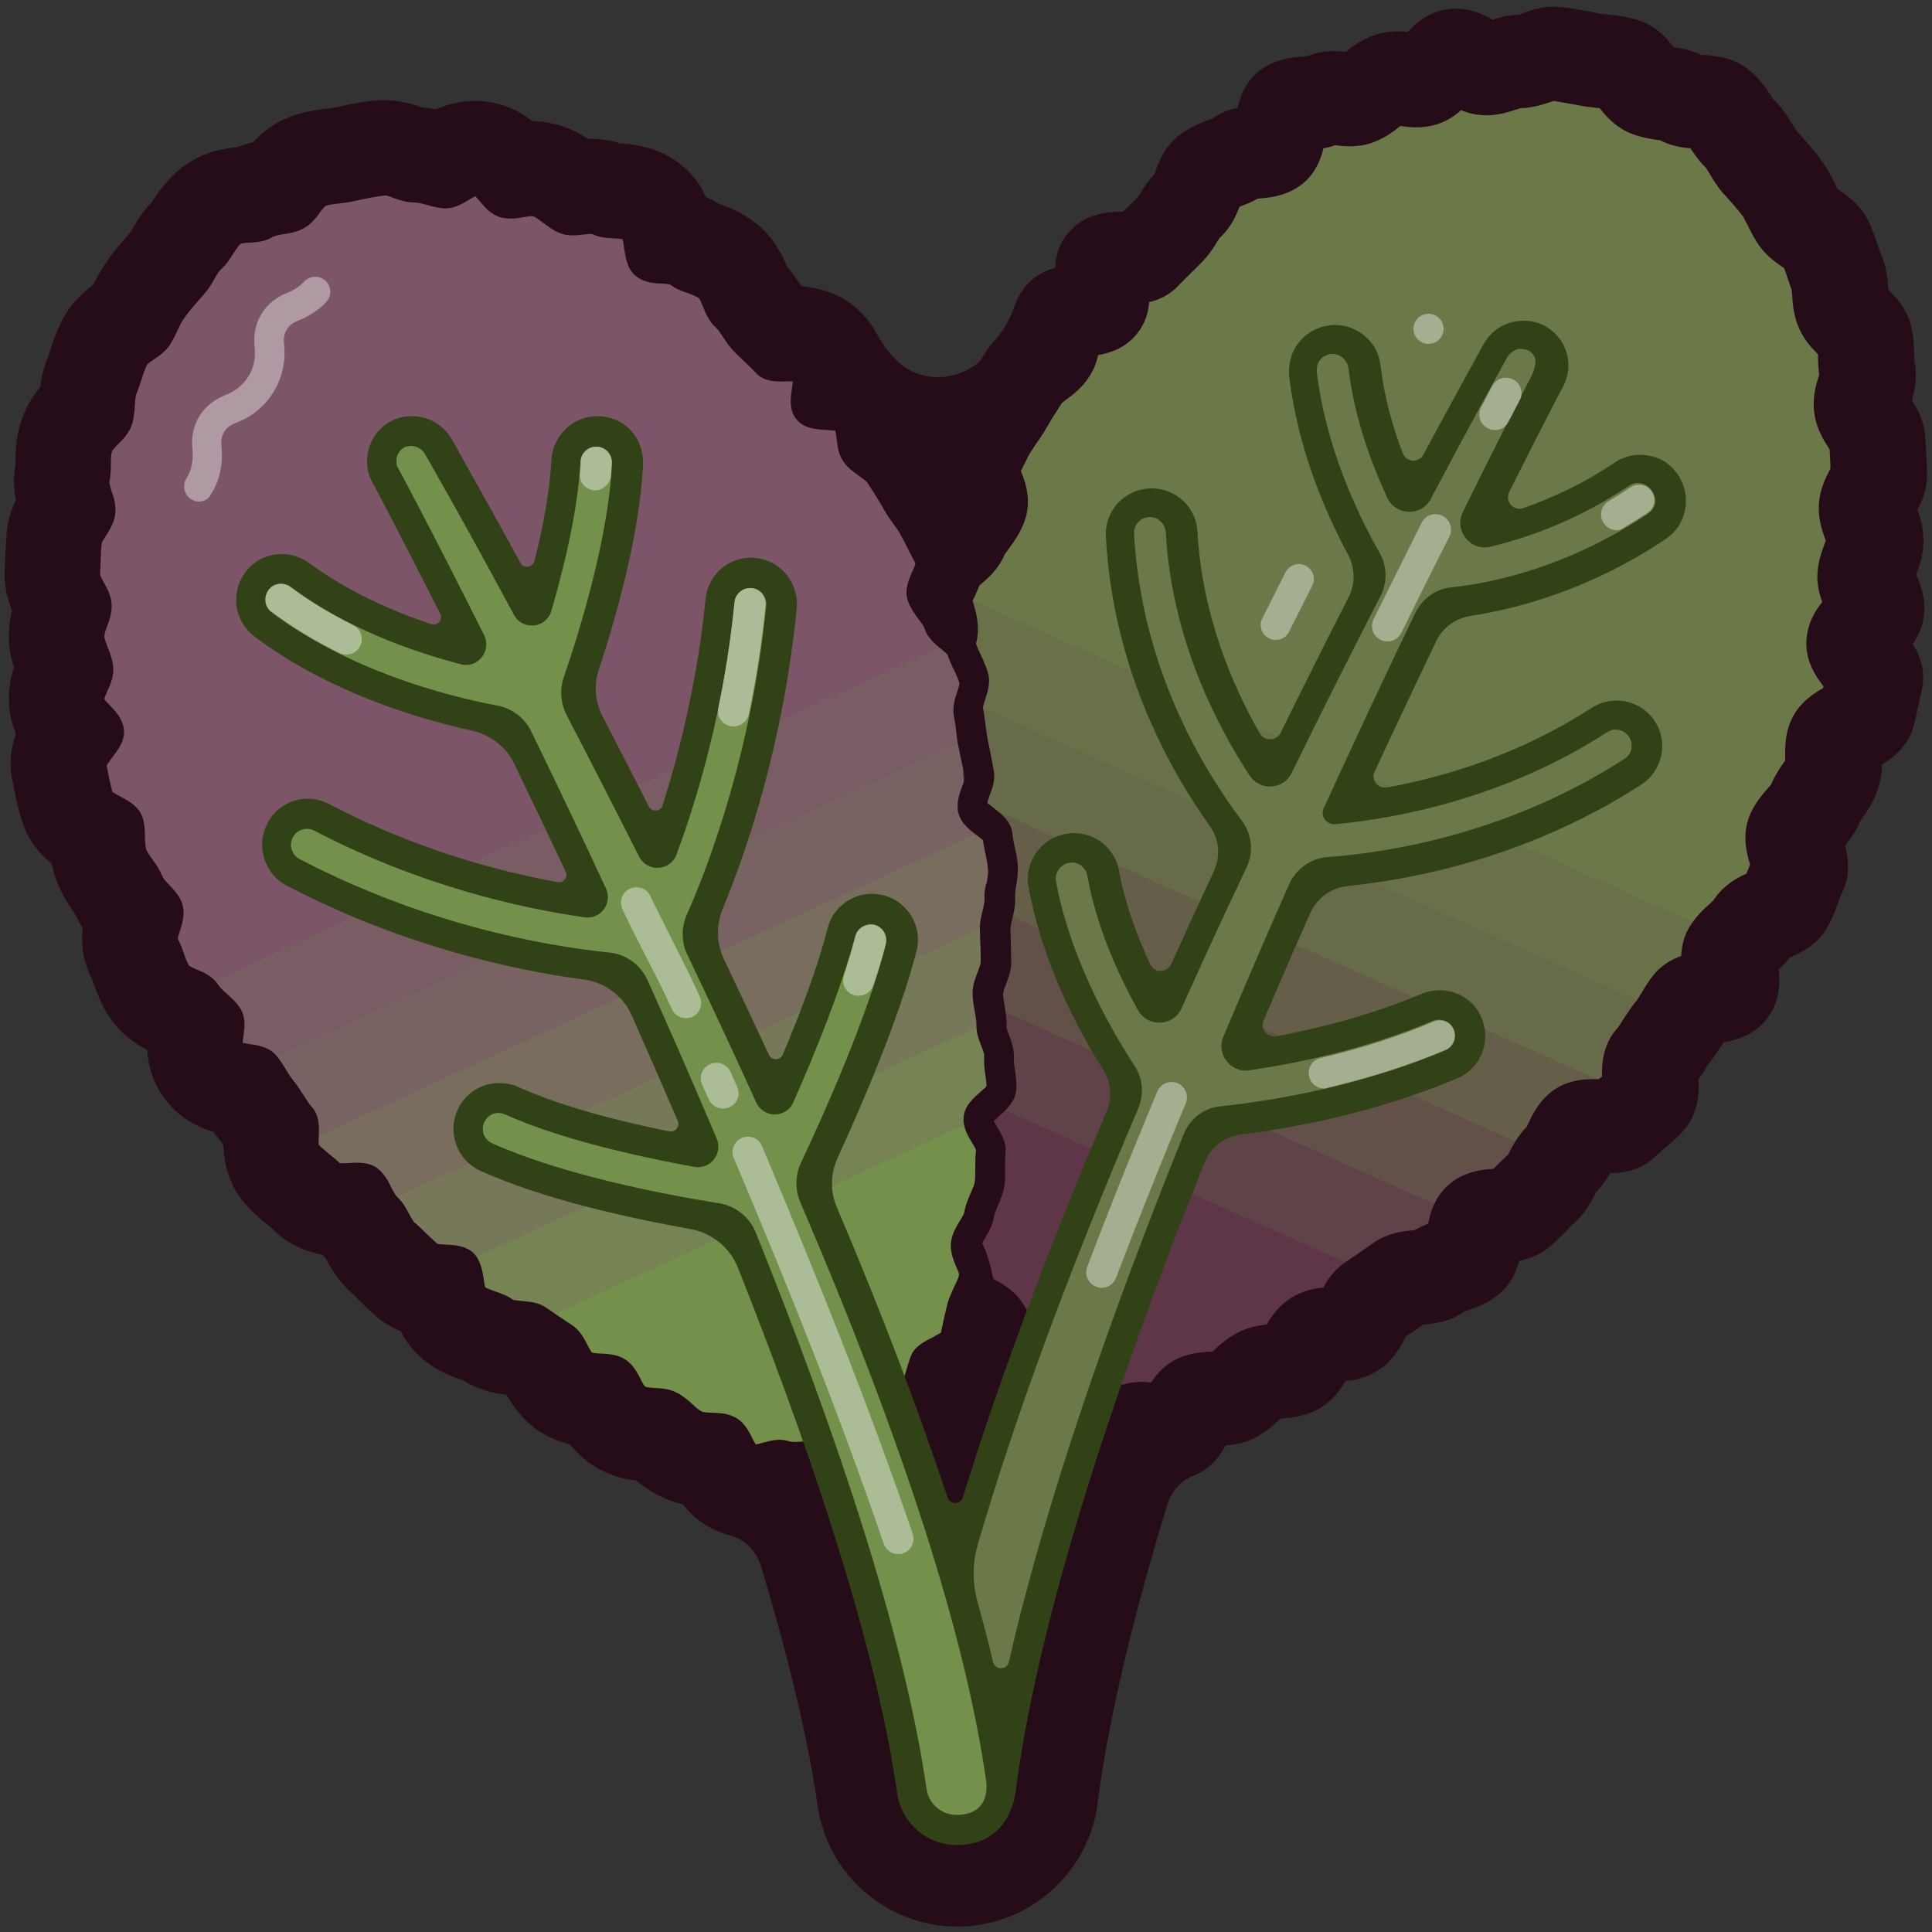 <?xml version="1.0" encoding="utf-8"?>
<!-- Generator: Adobe Illustrator 20.1.0, SVG Export Plug-In . SVG Version: 6.00 Build 0)  -->
<svg version="1.1" id="Layer_1" xmlns="http://www.w3.org/2000/svg" xmlns:xlink="http://www.w3.org/1999/xlink" x="0px" y="0px"
	 viewBox="0 0 500 500" style="enable-background:new 0 0 500 500;" xml:space="preserve">
<rect x="0" y="0" width="500" height="500" fill="#333333" stroke="none"/>
<style type="text/css">
	.st0{fill:#6A7947;}
	.st1{fill:#7C5668;}
	.st2{fill:#8CA242;}
	.st3{fill:#1E3A06;}
	.st4{fill:#5A8116;}
	.st5{fill:#537016;}
	.st6{fill:none;stroke:#1E3A06;stroke-linecap:round;stroke-miterlimit:10;}
	.st7{opacity:0.6;fill:none;stroke:#8CA242;stroke-linecap:round;stroke-miterlimit:10;}
	.st8{fill:#502C3B;}
	.st9{fill:#260C19;}
	.st10{fill:#8F738E;stroke:#502C3B;stroke-width:3;stroke-miterlimit:10;}
	.st11{fill:#759C48;}
	.st12{opacity:0.8;fill:none;stroke:#759C48;stroke-width:3;stroke-miterlimit:10;}
	.st13{opacity:0.6;fill:none;stroke:#759C48;stroke-width:3;stroke-miterlimit:10;}
	.st14{opacity:0.4;fill:none;stroke:#759C48;stroke-width:3;stroke-miterlimit:10;}
	.st15{opacity:0.2;fill:none;stroke:#759C48;stroke-width:3;stroke-miterlimit:10;}
	.st16{opacity:0.1;fill:none;stroke:#759C48;stroke-width:3;stroke-miterlimit:10;}
	.st17{opacity:0.3;fill:#502C3B;}
	.st18{fill:none;stroke:#260C19;stroke-width:3;stroke-linecap:round;stroke-linejoin:round;stroke-miterlimit:10;}
	.st19{fill:none;stroke:#502C3B;stroke-width:2;stroke-linecap:round;stroke-miterlimit:10;}
	.st20{fill:#547F2D;}
	.st21{fill:#456A11;}
	.st22{fill:#E4E9A8;stroke:#19430C;stroke-width:6;stroke-linejoin:round;stroke-miterlimit:10;}
	.st23{fill:none;stroke:#FFFFFF;stroke-linecap:round;stroke-miterlimit:10;}
	.st24{fill:#457F4A;}
	.st25{fill:#344B57;}
	.st26{fill:#75B15D;stroke:#344B57;stroke-width:3;stroke-miterlimit:10;}
	.st27{fill:#BCE680;}
	.st28{fill:#F0FDC5;}
	.st29{fill:#1B5900;}
	.st30{fill:#ADE77A;stroke:#1B5900;stroke-width:6;stroke-miterlimit:10;}
	.st31{fill:#709638;}
	.st32{fill:#D1A982;}
	.st33{fill:#ECE8DB;}
	.st34{fill:#5B3A03;}
	.st35{fill:#719E7F;stroke:#667F40;stroke-width:3;stroke-linecap:round;stroke-linejoin:round;stroke-miterlimit:10;}
	.st36{fill:#719E7F;stroke:#667F40;stroke-linecap:round;stroke-linejoin:round;stroke-miterlimit:10;}
	.st37{fill:none;stroke:#667F40;stroke-width:3;stroke-linecap:round;stroke-miterlimit:10;}
	.st38{fill:#4D6261;}
	.st39{fill:#ECE8DB;stroke:#5B3A03;stroke-width:3;stroke-miterlimit:10;}
	.st40{fill:none;stroke:#F0FDC5;stroke-linecap:round;stroke-linejoin:round;stroke-miterlimit:10;}
	.st41{fill:#8DC70C;}
	.st42{fill:#ECFE78;}
	.st43{fill:#73953B;}
	.st44{fill:#3D710C;}
	.st45{fill:#73953B;stroke:#3D710C;stroke-width:3;stroke-linejoin:round;stroke-miterlimit:10;}
	.st46{fill:#EFE8D7;stroke:#DABB95;stroke-width:3;stroke-linejoin:round;stroke-miterlimit:10;}
	.st47{opacity:0.6;fill:none;stroke:#BF71B0;stroke-width:3;stroke-miterlimit:10;}
	.st48{opacity:0.4;fill:none;stroke:#BF71B0;stroke-width:3;stroke-miterlimit:10;}
	.st49{opacity:0.3;fill:none;stroke:#BF71B0;stroke-width:3;stroke-miterlimit:10;}
	.st50{opacity:0.2;fill:none;stroke:#BF71B0;stroke-width:3;stroke-miterlimit:10;}
	.st51{opacity:0.1;fill:none;stroke:#BF71B0;stroke-width:3;stroke-miterlimit:10;}
	.st52{fill:#77A45B;}
	.st53{fill:none;stroke:#FFFFFF;stroke-linecap:round;stroke-linejoin:round;stroke-miterlimit:10;}
	.st54{fill:#00FFFF;}
	.st55{fill:#E50F4F;}
	.st56{fill:#5A8700;}
	.st57{fill:#9D9F01;}
	.st58{fill:none;stroke:#BFBF04;stroke-linecap:round;stroke-linejoin:round;stroke-miterlimit:10;}
	.st59{fill:none;stroke:#CAD058;stroke-linecap:round;stroke-linejoin:round;stroke-miterlimit:10;}
	.st60{fill:#E21039;stroke:#930019;stroke-width:3;stroke-linejoin:round;stroke-miterlimit:10;}
	.st61{fill:#77A45B;stroke:#3D710C;stroke-linecap:round;stroke-linejoin:round;stroke-miterlimit:10;}
	.st62{fill:none;stroke:#77A45B;stroke-width:3;stroke-miterlimit:10;}
	.st63{opacity:0.5;fill:none;stroke:#FFFFFF;stroke-width:3;stroke-linejoin:round;stroke-miterlimit:10;}
	.st64{opacity:0.7;fill:none;stroke:#FFFFFF;stroke-width:3;stroke-linejoin:round;stroke-miterlimit:10;}
	.st65{opacity:0.9;fill:none;stroke:#FFFFFF;stroke-width:3;stroke-linejoin:round;stroke-miterlimit:10;}
	.st66{opacity:0.3;fill:none;stroke:#FFFFFF;stroke-width:3;stroke-linejoin:round;stroke-miterlimit:10;}
	.st67{opacity:0.2;fill:none;stroke:#FFFFFF;stroke-width:3;stroke-linejoin:round;stroke-miterlimit:10;}
	.st68{fill:#E21039;}
	.st69{fill:#930019;}
	.st70{fill:#F4E5E8;}
	.st71{fill:#DEB2BA;}
	.st72{fill:#C8818D;}
	.st73{fill:#B14D5F;}
	.st74{fill:#FFFFFF;}
	.st75{fill:#EFE8D7;}
	.st76{fill:#8C7662;}
	.st77{fill:#E50F4F;stroke:#930019;stroke-width:3;stroke-linejoin:round;stroke-miterlimit:10;}
	.st78{fill:none;stroke:#E87C94;stroke-width:3;stroke-linejoin:round;stroke-miterlimit:10;}
	.st79{fill:none;stroke:#E64872;stroke-width:3;stroke-linejoin:round;stroke-miterlimit:10;}
	.st80{fill:none;stroke:#EBB2B6;stroke-width:3;stroke-linejoin:round;stroke-miterlimit:10;}
	.st81{fill:none;stroke:#930019;stroke-width:3;stroke-linejoin:round;stroke-miterlimit:10;}
	.st82{fill:#E87C94;}
	.st83{fill:#E64872;}
	.st84{fill:#EBB2B6;}
	.st85{opacity:0.7;fill:none;stroke:#E50F4F;stroke-width:3;stroke-linejoin:round;stroke-miterlimit:10;}
	.st86{opacity:0.6;fill:none;stroke:#E50F4F;stroke-width:3;stroke-linejoin:round;stroke-miterlimit:10;}
	.st87{opacity:0.4;fill:none;stroke:#E50F4F;stroke-width:3;stroke-linejoin:round;stroke-miterlimit:10;}
	.st88{opacity:0.3;fill:none;stroke:#E50F4F;stroke-width:3;stroke-linejoin:round;stroke-miterlimit:10;}
	.st89{opacity:0.2;fill:none;stroke:#E50F4F;stroke-width:3;stroke-linejoin:round;stroke-miterlimit:10;}
	.st90{opacity:0.1;fill:none;stroke:#E50F4F;stroke-width:3;stroke-linejoin:round;stroke-miterlimit:10;}
	.st91{fill:none;stroke:#DABB95;stroke-width:3;stroke-linejoin:round;stroke-miterlimit:10;}
	.st92{fill:#77A45B;stroke:#3D710C;stroke-width:0.952;stroke-linecap:round;stroke-linejoin:round;stroke-miterlimit:10;}
	.st93{fill:#DABB95;}
	.st94{fill:#E76886;}
	.st95{fill:#E87D94;}
	.st96{fill:#E992A2;}
	.st97{fill:#EBA7AF;}
	.st98{fill:#ECBDBD;}
	.st99{fill:#EDD2CA;}
	.st100{opacity:0.6;fill:#BF71B0;}
	.st101{opacity:0.5;fill:#BF71B0;}
	.st102{opacity:0.4;fill:#BF71B0;}
	.st103{opacity:0.3;fill:#BF71B0;}
	.st104{opacity:0.2;fill:#BF71B0;}
	.st105{fill:#FCD24F;stroke:#BA8822;stroke-width:3;stroke-linejoin:round;stroke-miterlimit:10;}
	.st106{opacity:0.9;fill:none;stroke:#732429;stroke-width:3;stroke-miterlimit:10;}
	.st107{opacity:0.8;fill:none;stroke:#732429;stroke-width:3;stroke-miterlimit:10;}
	.st108{opacity:0.7;fill:none;stroke:#732429;stroke-width:3;stroke-miterlimit:10;}
	.st109{opacity:0.6;fill:none;stroke:#732429;stroke-width:3;stroke-miterlimit:10;}
	.st110{opacity:0.5;fill:none;stroke:#732429;stroke-width:3;stroke-miterlimit:10;}
	.st111{opacity:0.4;fill:none;stroke:#732429;stroke-width:3;stroke-miterlimit:10;}
	.st112{fill:none;stroke:#BA8822;stroke-width:3;stroke-linejoin:round;stroke-miterlimit:10;}
	.st113{fill:#FCD24F;}
	.st114{fill:#BA8822;}
	.st115{fill:#80352F;}
	.st116{fill:#8D4734;}
	.st117{fill:#9B5838;}
	.st118{fill:#A96A3D;}
	.st119{fill:#B77A42;}
	.st120{fill:#C48B47;}
	.st121{fill:#5B774B;}
	.st122{fill:none;stroke:#ECFE78;stroke-linecap:round;stroke-linejoin:round;stroke-miterlimit:10;}
	.st123{fill:none;stroke:#5B774B;stroke-miterlimit:10;}
	.st124{fill:none;stroke:#ECFE78;stroke-linecap:round;stroke-miterlimit:10;}
	.st125{fill:none;stroke:#5B774B;stroke-linejoin:round;stroke-miterlimit:10;}
	.st126{fill:none;stroke:#89A037;stroke-linecap:round;stroke-linejoin:round;stroke-miterlimit:10;}
	.st127{fill:none;stroke:#89A037;stroke-width:3;stroke-linecap:round;stroke-linejoin:round;stroke-miterlimit:10;}
	.st128{fill:none;stroke:#89A037;stroke-width:3.334;stroke-linecap:round;stroke-linejoin:round;stroke-miterlimit:10;}
	.st129{fill:none;stroke:#89A037;stroke-width:3;stroke-linecap:round;stroke-miterlimit:10;}
	.st130{fill:#839958;}
	.st131{fill:#AA2F66;}
	.st132{fill:#D8CBC5;}
	.st133{fill:#662128;}
	.st134{fill:#A3CA44;stroke:#89A037;stroke-width:3;stroke-miterlimit:10;}
	.st135{fill:#ECE8DB;stroke:#5B3A03;stroke-miterlimit:10;}
	.st136{fill:none;stroke:#00FF00;stroke-miterlimit:10;}
	.st137{fill:none;stroke:#00FF00;stroke-width:1.076;stroke-miterlimit:10;}
	.st138{clip-path:url(#SVGID_2_);}
	.st139{fill:none;stroke:#000000;stroke-miterlimit:10;}
	.st140{fill:none;stroke:#000000;stroke-width:1.16;stroke-miterlimit:10;}
	.st141{fill:#7AA66D;}
	.st142{fill:#8BC133;}
	.st143{fill:none;stroke:#000000;stroke-width:0.913;stroke-miterlimit:10;}
	.st144{fill:none;stroke:#000000;stroke-width:5.965;stroke-miterlimit:10;}
	.st145{fill:none;stroke:#000000;stroke-width:1.909;stroke-linecap:round;stroke-linejoin:round;stroke-miterlimit:10;}
	.st146{fill:#275439;}
	.st147{fill:none;stroke:#4D6261;stroke-width:0.958;stroke-linecap:round;stroke-linejoin:round;stroke-miterlimit:10;}
	.st148{fill:#7AA66D;stroke:#4D6261;stroke-width:0.958;stroke-miterlimit:10;}
	.st149{fill:none;stroke:#4D6261;stroke-width:0.958;stroke-miterlimit:10;}
	.st150{fill:#D2DE8F;stroke:#667F40;stroke-width:3;stroke-miterlimit:10;}
	.st151{fill:none;stroke:#FAFAEE;stroke-linecap:round;stroke-miterlimit:10;}
	.st152{fill:#D2DE8F;}
	.st153{fill:none;stroke:#667F40;stroke-width:3;stroke-miterlimit:10;}
	.st154{fill:#77A578;}
	.st155{fill:#719E7F;}
	.st156{fill:#FAFAEE;}
	.st157{fill:#174C17;}
	.st158{fill:#ECE8DB;stroke:#5B3A03;stroke-width:0.964;stroke-miterlimit:10;}
	.st159{fill:#7AA66D;stroke:#4D6261;stroke-width:3.6;stroke-linecap:round;stroke-linejoin:round;stroke-miterlimit:10;}
	.st160{fill:none;stroke:#D2DE8F;stroke-miterlimit:10;}
	.st161{fill:none;stroke:#4D6261;stroke-width:3.6;stroke-linecap:round;stroke-linejoin:round;stroke-miterlimit:10;}
	.st162{fill:#ECE8DB;stroke:#5B3A03;stroke-linecap:round;stroke-linejoin:round;stroke-miterlimit:10;}
	.st163{fill:#FAD673;}
	.st164{fill:#CE731F;}
	.st165{fill:#D15CD4;}
	.st166{fill:#701975;}
	.st167{fill:#009245;stroke:#006837;stroke-width:3;stroke-miterlimit:10;}
	.st168{fill:#009245;stroke:#006837;stroke-width:3;stroke-linecap:round;stroke-linejoin:round;stroke-miterlimit:10;}
	.st169{fill:none;stroke:#B8CC69;stroke-width:3;stroke-miterlimit:10;}
	.st170{fill:#4E6624;stroke:#314217;stroke-width:3;stroke-miterlimit:10;}
	.st171{fill:none;stroke:#314217;stroke-miterlimit:10;}
	.st172{fill:#4E6624;}
	.st173{fill:#709638;stroke:#3B7000;stroke-width:3;stroke-linecap:round;stroke-linejoin:round;stroke-miterlimit:10;}
	.st174{fill:#709638;stroke:#3B7000;stroke-linecap:round;stroke-linejoin:round;stroke-miterlimit:10;}
	.st175{fill:#92C057;}
	.st176{fill:#3B7000;}
	.st177{fill:#325900;}
	.st178{fill:#2A784B;stroke:#1F4130;stroke-width:3;stroke-miterlimit:10;}
	.st179{fill:none;stroke:#1F4130;stroke-linecap:round;stroke-linejoin:round;stroke-miterlimit:10;}
	.st180{fill:#2A784B;stroke:#1F4130;stroke-miterlimit:10;}
	.st181{fill:#D7D8DA;stroke:#1F4130;stroke-linecap:round;stroke-linejoin:round;stroke-miterlimit:10;}
	.st182{fill:none;stroke:#1F4130;stroke-width:3;stroke-miterlimit:10;}
	.st183{fill:#2A784B;}
	.st184{fill:#1F4130;}
	.st185{fill:#D7D8DA;}
	.st186{fill:#499623;}
	.st187{fill:none;stroke:#499623;stroke-miterlimit:10;}
	.st188{fill:#4C9D29;stroke:#1B5900;stroke-miterlimit:10;}
	.st189{fill:none;stroke:#ADE77A;stroke-width:2;stroke-linecap:round;stroke-miterlimit:10;}
	.st190{fill:none;stroke:#ADE77A;stroke-linecap:round;stroke-miterlimit:10;}
	.st191{fill:#4C9D29;}
	.st192{fill:none;stroke:#FFFFFF;stroke-width:7.825;stroke-linecap:round;stroke-miterlimit:10;}
	.st193{fill:#ADE77A;}
	.st194{fill:#4F7F51;stroke:#344B57;stroke-miterlimit:10;}
	.st195{fill:#649160;stroke:#344B57;stroke-miterlimit:10;}
	.st196{fill:#78A36F;stroke:#344B57;stroke-miterlimit:10;}
	.st197{fill:#3A6D40;}
	.st198{opacity:0.75;fill:#344B57;stroke:#8CB77C;stroke-width:4;stroke-miterlimit:10;}
	.st199{opacity:0.5;fill:#344B57;stroke:#8CB77C;stroke-width:4;stroke-miterlimit:10;}
	.st200{opacity:0.25;fill:#344B57;stroke:#8CB77C;stroke-width:4;stroke-miterlimit:10;}
	.st201{opacity:0.8;fill:none;stroke:#C5E2D6;stroke-linecap:round;stroke-miterlimit:10;}
	.st202{opacity:0.8;fill:none;stroke:#C5E2D6;stroke-miterlimit:10;}
	.st203{fill:#8CB77C;stroke:#344B57;stroke-miterlimit:10;}
	.st204{opacity:0.8;fill:#C5E2D6;}
	.st205{fill:#4F7F51;}
	.st206{fill:#649160;}
	.st207{fill:#78A36F;}
	.st208{fill:#8CB77C;}
	.st209{fill:#C0DECD;}
	.st210{fill:none;stroke:#C5E2D6;stroke-width:7.877;stroke-linecap:round;stroke-miterlimit:10;}
	.st211{fill:#AFCEB8;}
	.st212{fill:#9FC1A8;}
	.st213{fill:#77A47F;}
	.st214{fill:none;stroke:#77A47F;stroke-width:0.97;stroke-miterlimit:10;}
	.st215{fill:#BCE680;stroke:#839958;stroke-width:3;stroke-miterlimit:10;}
	.st216{fill:none;stroke:#839958;stroke-miterlimit:10;}
	.st217{fill:none;stroke:#F0FDC5;stroke-miterlimit:10;}
	.st218{fill:none;stroke:#F0FDC5;stroke-linecap:round;stroke-miterlimit:10;}
	.st219{fill:none;stroke:#F0FDC5;stroke-width:0.875;stroke-miterlimit:10;}
	.st220{fill:#A3CA44;}
	.st221{fill:none;stroke:#859C52;stroke-linecap:round;stroke-miterlimit:10;}
	.st222{fill:none;stroke:#E4E9A8;stroke-width:2.5;stroke-linecap:round;stroke-miterlimit:10;}
	.st223{fill:none;stroke:#AFCEB8;stroke-width:3;stroke-linecap:square;stroke-miterlimit:10;}
	.st224{fill:none;stroke:#AFCEB8;stroke-width:3;stroke-miterlimit:10;}
	.st225{fill:none;stroke:#E4E9A8;stroke-linecap:round;stroke-miterlimit:10;}
	.st226{fill:#19430C;}
	.st227{fill:#E4E9A8;}
	.st228{fill:#859C52;}
	.st229{fill:#89A037;}
	.st230{fill:#009245;stroke:#006837;stroke-miterlimit:10;}
	.st231{fill:#547F2D;stroke:#27460A;stroke-miterlimit:10;}
	.st232{fill:#27460A;}
	.st233{fill:none;stroke:#9577B0;stroke-width:3;stroke-linecap:round;stroke-miterlimit:10;}
	.st234{fill:none;stroke:#9577B0;stroke-linecap:round;stroke-miterlimit:10;}
	.st235{fill:#AF77AF;}
	.st236{opacity:0.6;}
	.st237{fill:none;stroke:#AF77AF;stroke-width:2.495;stroke-linecap:round;stroke-miterlimit:10;}
	.st238{fill:none;stroke:#AF77AF;stroke-width:2.176;stroke-linecap:round;stroke-miterlimit:10;}
	.st239{fill:#9C8EBB;}
	.st240{fill:#8F738E;}
	.st241{fill:none;stroke:#260C19;stroke-linecap:round;stroke-linejoin:round;stroke-miterlimit:10;}
	.st242{fill:none;stroke:#5E3648;stroke-width:2;stroke-linecap:round;stroke-miterlimit:10;}
	.st243{fill:none;stroke:#502C3B;stroke-width:3;stroke-linecap:round;stroke-linejoin:round;stroke-miterlimit:10;}
	.st244{fill:none;stroke:#D0DDC8;stroke-linecap:round;stroke-miterlimit:10;}
	.st245{fill:none;stroke:#D0DDC8;stroke-miterlimit:10;}
	.st246{fill:#5E3648;}
	.st247{fill:#5F4348;}
	.st248{fill:#635149;}
	.st249{fill:#655E48;}
	.st250{fill:#686B49;}
	.st251{fill:#697149;}
	.st252{fill:#768454;}
	.st253{fill:#74914C;}
	.st254{fill:#777859;}
	.st255{fill:#796E5E;}
	.st256{fill:#796262;}
	.st257{fill:#7A5C65;}
	.st258{fill:#314217;}
	.st259{fill:#4E6624;stroke:#314217;stroke-miterlimit:10;}
	.st260{fill:none;stroke:#314217;stroke-linecap:round;stroke-linejoin:round;stroke-miterlimit:10;}
	.st261{fill:#4E6624;stroke:#314217;stroke-linecap:round;stroke-miterlimit:10;}
	.st262{fill:none;stroke:#314217;stroke-linecap:round;stroke-miterlimit:10;}
	.st263{fill:none;stroke:#8CA242;stroke-width:2;stroke-linecap:round;stroke-miterlimit:10;}
	.st264{fill:#538E00;}
	.st265{fill:#627F19;}
	.st266{fill:#71991C;}
	.st267{fill:#395415;}
	.st268{opacity:0.7;fill:#FFFFFF;}
	.st269{fill:#3D5D16;}
	.st270{fill:#66465F;}
	.st271{fill:#7F5773;}
	.st272{opacity:0.5;fill:#260C19;}
	.st273{opacity:0.2;fill:#FFFFFF;}
	.st274{fill:#723D5F;}
	.st275{fill:none;stroke:#1E3A06;stroke-width:8;stroke-miterlimit:10;}
	.st276{opacity:0.4;fill:#FFFFFF;}
	.st277{opacity:0.6;fill:#FFFFFF;}
	.st278{fill:#C7D2B8;}
	.st279{fill:none;stroke:#E4E9A8;stroke-width:19.353;stroke-linecap:round;stroke-miterlimit:10;}
	.st280{fill:none;stroke:#E4E9A8;stroke-width:11.5;stroke-linecap:round;stroke-miterlimit:10;}
	.st281{display:none;}
	.st282{display:inline;fill:none;stroke:#314217;stroke-width:7.75;stroke-miterlimit:10;}
	.st283{opacity:0.4;}
	.st284{fill:none;stroke:#FFFFFF;stroke-width:8;stroke-linecap:round;stroke-miterlimit:10;}
	.st285{fill:#A6AE92;}
	.st286{fill:#ACBC96;}
	.st287{fill:#AF9AA4;}
</style>
<polygon class="st0" points="248.8,165 441.8,252.1 484.1,181.2 481.8,92.3 434,20.1 370.3,17.8 301.5,57.1 252.8,110.1 "/>
<polygon class="st1" points="47.2,269.9 250.9,180.1 236,112.4 170.4,51.9 83.6,38.4 28.9,84.7 12.2,159.3 "/>
<g>
	<polygon class="st247" points="387.1,318.1 256.6,259.9 256.6,286.6 362.7,333.9 	"/>
</g>
<g>
	<polygon class="st246" points="312,373.4 367.3,335.2 255.9,285.5 251.8,339.1 	"/>
</g>
<g>
	<path class="st248" d="M383.8,317.2l-129.4-57.8c3.4-7.7,5-15.9,4.9-24.5l146.1,65.2L383.8,317.2z"/>
</g>
<g>
	<path class="st249" d="M252.2,206.2c4.2,9.4,6.4,19.7,7.2,29.9l142.5,63.6c0.1-0.1,0.2-0.2,0.3-0.3c6.6-6.6,14.7-11.9,23.4-15.8
		L252.2,206.2z"/>
</g>
<g>
	<path class="st250" d="M250.9,180.1l2.1,27.6l178.7,79.8l9.9-22.3L250.9,180.1"/>
</g>
<g>
	<path class="st251" d="M244.6,152.2c3.9,9.4,6,19.6,6.7,29.7l190.8,85.2l9.9-22.3L244.6,152.2z"/>
</g>
<g>
	<path class="st9" d="M298.5,381.5C298.5,381.5,298.5,381.5,298.5,381.5C298.5,381.5,298.5,381.5,298.5,381.5z"/>
</g>
<g>
	<path class="st9" d="M290.3,358.5C290.3,358.5,290.3,358.5,290.3,358.5C290.3,358.5,290.3,358.5,290.3,358.5z"/>
</g>
<g>
	<path class="st9" d="M313.4,350.5L313.4,350.5C313.4,350.5,313.4,350.5,313.4,350.5z"/>
</g>
<g>
	<path class="st9" d="M379,339.2C379,339.2,379,339.2,379,339.2C379,339.2,379,339.2,379,339.2z"/>
</g>
<g>
	<path class="st9" d="M443.7,232.9C443.7,233,443.7,233,443.7,232.9C443.7,233,443.7,233,443.7,232.9z"/>
</g>
<g>
	<path class="st9" d="M481,212.7C481,212.7,481,212.7,481,212.7C481,212.7,481,212.7,481,212.7z"/>
</g>
<g>
	<path class="st9" d="M458.3,203.7C458.3,203.7,458.3,203.7,458.3,203.7C458.3,203.7,458.3,203.7,458.3,203.7z"/>
</g>
<g>
	<path class="st9" d="M495,150.3C495,150.3,495,150.3,495,150.3C495,150.3,495,150.3,495,150.3z"/>
</g>
<g>
	<path class="st9" d="M254.4,149.2C254.4,149.2,254.4,149.2,254.4,149.2C254.4,149.2,254.4,149.2,254.4,149.2z"/>
</g>
<g>
	<path class="st9" d="M260.6,142.4C260.6,142.4,260.6,142.4,260.6,142.4C260.6,142.4,260.6,142.4,260.6,142.4z"/>
</g>
<g>
	<path class="st9" d="M471.4,98.7C471.4,98.7,471.4,98.8,471.4,98.7C471.4,98.8,471.4,98.7,471.4,98.7z"/>
</g>
<g>
	<path class="st9" d="M464.1,75.6C464.1,75.6,464.1,75.6,464.1,75.6C464.1,75.6,464.1,75.6,464.1,75.6z"/>
</g>
<g>
	<path class="st9" d="M315.6,61.6C315.6,61.6,315.6,61.6,315.6,61.6C315.6,61.6,315.6,61.6,315.6,61.6z"/>
</g>
<g>
	<path class="st9" d="M327.3,50.2C327.3,50.2,327.3,50.2,327.3,50.2C327.3,50.2,327.3,50.2,327.3,50.2z"/>
</g>
<g>
	<path class="st9" d="M347.7,36.6C347.7,36.6,347.7,36.6,347.7,36.6C347.7,36.6,347.7,36.6,347.7,36.6z"/>
</g>
<g>
	<path class="st9" d="M458.4,25.6C458.4,25.6,458.4,25.6,458.4,25.6C458.4,25.6,458.4,25.6,458.4,25.6z"/>
</g>
<g>
	<path class="st9" d="M441.3,14.8C441.3,14.8,441.3,14.8,441.3,14.8C441.3,14.8,441.3,14.8,441.3,14.8z"/>
</g>
<g>
	<path class="st9" d="M346.5,14.1C346.5,14.1,346.5,14.1,346.5,14.1S346.5,14.1,346.5,14.1z"/>
</g>
<g>
	<path class="st252" d="M255.3,262.4l-151.9,70.2c2,1.8,4.1,3.6,6.2,5.3c4.9,4,9.7,8.1,14.4,12.3l131.9-60.8
		C256.4,280.4,255.4,271.5,255.3,262.4z"/>
</g>
<g>
	<polygon class="st253" points="246.5,371 256.5,288 138.6,342.4 194.3,377.2 	"/>
</g>
<g>
	<path class="st254" d="M93,323.3c3.9,3.5,7.7,7.1,11.7,10.5l153.1-70.2c-0.3-8.8-0.7-17.6-0.8-26.4L84.6,316
		C87.6,318.2,90.3,320.8,93,323.3z"/>
</g>
<g>
	<path class="st255" d="M89.8,315.7l168.3-77.3c0.2-8.7-0.3-17.1-3-25.5L71.4,297.4L89.8,315.7z"/>
</g>
<g>
	<path class="st256" d="M249.5,190.5L55.4,279.7l10.2,22.1l188.1-86.5C248.4,207.9,249.2,199.3,249.5,190.5z"/>
</g>
<g>
	<polygon class="st257" points="251.2,190.8 62.2,277.7 45.3,258.6 248.8,165 	"/>
</g>
<g>
	<path class="st9" d="M231.9,93.1c-0.2-0.2-0.3-0.4-0.5-0.5c-1.9-1.9-3.3-4.1-4.6-6.4c-0.8-1.5-1.8-3-3.1-4.4
		c-4-4.5-9.4-7.1-16.1-7.7c-0.1-0.1-0.2-0.2-0.4-0.3c-0.1-0.1-0.1-0.2-0.2-0.3c-0.7-1.1-1.8-2.7-3.3-4.5c-1.2-2.9-3.4-7.6-8.2-11.3
		c-3.7-2.9-7.3-4.2-9.5-5c-0.1,0-0.1-0.1-0.2-0.1c-1.1-0.6-2.1-1.2-3.1-1.6c-1.7-3.8-4.6-7.7-9.6-10.5c-5-2.8-9.9-3.2-12.7-3.4
		c-2.5-0.8-5.1-1.2-7.9-1.2c-0.1,0-0.3,0-0.4,0c-1.8-1.2-4-2.4-6.8-3.3c-2.4-0.8-4.9-1.2-7.5-1.2c-2.7-2.2-6.3-4.2-11.1-5
		c-1.2-0.2-2.5-0.3-3.8-0.3c-4.1,0-7.5,1.1-10.1,2.2c-1.1-0.2-2.2-0.4-3.5-0.5c-2.1-0.7-5.7-1.9-10.1-1.9c-0.9,0-1.9,0.1-2.8,0.2
		c-3.9,0.4-7.5,1.2-10.1,1.8c-0.3,0-0.9,0.1-1.4,0.2c-2.3,0.3-5.4,0.6-8.9,1.8c-4.9,1.6-8.2,4.5-10.5,6.9c-1.2,0.3-2.6,0.7-4.1,1.3
		c-3.3,0.3-8.8,1.1-14.1,5.1c-4.1,3.1-6.4,6.7-7.8,8.8c-0.1,0.1-0.1,0.2-0.2,0.3c-3,3.1-4.6,6.2-5.6,7.9l0,0c-1.8,2-3.8,4.3-5.8,7.1
		c-1.7,2.4-2.9,4.6-3.8,6.4c-2.4,1.8-5.8,4.8-8.2,9.5c-1.4,2.9-2.3,5.5-2.9,7.5c-0.2,0.6-0.4,1.4-0.6,1.7c-1.2,2.9-1.7,5.6-2,7.8
		c-1.9,2.3-4.1,5.6-5.3,10c-1,3.8-1.1,7.1-1.1,9.3c0,0.3,0,0.6,0,0.8c-0.6,3.5-0.4,6.6,0.1,9.1c-1.1,2.3-2.1,5.2-2.4,8.7
		c-0.2,2.5-0.3,4.8-0.4,6.9c0,0.8,0,1.6-0.1,2.4c-0.2,4.2,0.8,7.8,1.9,10.5c-0.5,2.2-0.9,4.8-0.8,7.8c0.1,2.7,0.7,5.1,1.3,7
		c-0.9,2.9-1.7,6.8-1.1,11.3c0.3,2.2,0.9,4.1,1.6,5.9c-1.2,3.5-1.9,7.7-0.8,12.6c0.2,0.8,0.3,1.6,0.5,2.4c0.4,2,0.9,4.3,1.6,6.6
		c1.5,5.7,4.8,9.4,8,12c0.3,1.3,0.6,2.8,1.2,4.3c1.4,3.8,3.4,6.7,4.6,8.4c0.1,0.3,0.4,0.7,0.5,0.9c0.5,1.1,1.1,2.1,1.7,3.1
		c-0.4,3.7-0.1,8.4,2.4,13.2c0.1,0.3,0.4,0.9,0.5,1.4c0.7,1.8,1.6,4.4,3.2,7.1c3.1,5.3,7.4,8.2,10.6,9.8c0.2,3.7,1.3,8.3,4.5,12.6
		c3.8,5.1,8.7,7.5,12.6,8.6c0.5,0.7,1.1,1.5,1.8,2.3c0.2,0.2,0.5,0.7,0.7,1.1c0,0,0.1,0.1,0.1,0.1c0.2,4.3,1.2,10.6,6.4,16
		c1.8,1.9,3.6,3.4,5.1,4.6c0.5,0.4,1.3,1.1,1.5,1.3c2.5,2.5,6.5,5.3,12.6,6.4c0.3,0.3,0.6,0.7,0.9,1c1.1,2.1,3.2,5.8,6.9,9.1
		c0.4,0.4,1.1,1,1.7,1.7c1.2,1.2,2.8,2.7,4.6,4.3c2,1.7,4.2,2.9,6.2,3.7c1.4,2.8,3.5,5.6,6.7,8c3.6,2.7,7.2,4,9.3,4.7l0.2,0.1
		c4,2.4,7.9,3.3,10.8,3.6c0.1,0.1,0.3,0.2,0.5,0.3c1.6,2.7,4.2,6.6,8.8,9.5c2.6,1.6,5.2,2.5,7.5,3.1c1.7,2.1,4,4.4,7.2,6.2
		c3.7,2.1,7.2,2.8,10,3.2c1.5,1.2,3.5,2.7,6.1,4c2.1,1,4.1,1.7,5.9,2.1c2.1,2.7,5.2,5.5,9.6,7.2c0.8,0.3,1.6,0.6,2.5,0.8
		c3.8,1,6.8,3.9,8,7.6c7.3,24.1,12.3,45,14.8,62.4c1.3,8.8,5.6,16.8,12.4,22.5c6.6,5.7,15.1,8.8,23.8,8.8c1.8,0,3.6-0.1,5.3-0.4
		c16.9-2.5,29.5-16.2,31.1-32.6c3-22.4,9.4-48.4,17.9-76.2c1-3.4,3.5-6.2,6.8-7.5l0.1,0c4.3-1.8,6.8-5.2,8.2-7.8
		c2.2-0.2,4.9-0.6,7.6-2c2.7-1.4,4.7-3.2,6.2-4.5c0.2-0.2,0.4-0.3,0.6-0.5c0,0,0,0,0.1,0c2.4-0.2,6.1-0.5,9.8-2.6
		c3.5-2,5.4-4.9,6.7-7.1c2.4-0.2,5.5-0.8,8.5-2.8c4.1-2.6,6-6.5,7.1-8.7l0,0c1.5-1,3-2,4.5-3.1l0,0c2.5-0.2,6.7-0.6,10.6-3.3
		c0.3-0.1,0.8-0.3,1.3-0.5c2-0.7,4.7-1.7,7.4-3.8c3.3-2.6,4.8-6,5.6-8.9c2.4-0.5,5.2-1.4,7.8-3.6c1.6-1.4,3-2.8,4.2-4
		c0.8-0.9,1.6-1.7,2.3-2.3c2.8-2.5,4.3-5.4,5.3-7.3c0.1-0.3,0.3-0.6,0.5-0.9c1.5-1.5,2.6-3.2,3.4-4.6c3.5,0,8.2-0.7,12-4.6
		c0.6-0.6,1.4-1.3,2.3-2c1.4-1.2,3-2.5,4.5-4.2c4.2-4.6,4.2-10.2,4.1-13.5c0.6-0.9,1.1-1.7,1.6-2.4c0.5-0.9,1-1.7,1.4-2.1
		c1.4-1.8,2.5-3.5,3.4-5c3.3-0.6,8.3-1.9,11.6-6.6c3.1-4.3,3.1-9.1,2.7-12.3c0.9-0.8,1.9-1.8,2.9-3.1c0,0,0,0,0.1,0
		c2.6-1.2,7-3.1,9.7-8c1.3-2.3,2.1-4.5,2.7-6.2c0.4-1,0.7-1.9,1-2.5c2.3-4.6,1.6-9.2,0.8-12.3c1.3-1.5,2.7-3.4,3.8-6
		c0.1-0.3,0.6-0.9,0.9-1.4c1.1-1.6,2.7-3.9,3.7-6.9c0.9-2.5,1.1-4.8,1.2-6.7c3-1.8,6.8-4.7,8.2-10.1c0.6-2.3,1-4.5,1.5-6.6
		c0.2-0.9,0.4-1.8,0.6-2.7c1-4.8-0.5-8.8-2.4-11.7c1.3-1.9,2.5-4.3,2.9-7.3c0.6-4.5-0.9-8.2-2-10.7c0.7-1.9,1.8-4.7,1.9-8.1
		c0.1-3.6-0.8-6.6-1.6-8.6c1.2-2.3,2.8-5.8,2.5-10.1c0-0.9-0.1-1.8-0.1-2.7c-0.1-2.2-0.2-4.4-0.4-6.7c-0.4-3.9-2.1-6.9-3.4-8.9
		c0.7-2.4,1.5-5.9,0.7-9.9c-0.1-0.3-0.1-1.3-0.1-2c-0.1-2-0.1-4.7-0.9-7.7c-1.2-4.4-4.1-7.3-5.8-9.1l0,0c-0.2-2.2-0.3-5.4-1.8-8.8
		c-0.3-0.7-0.6-1.6-0.9-2.6c-0.6-1.9-1.4-4.2-2.6-6.6c-2.1-4.1-5.5-6.4-7.6-7.8c-0.1-0.1-0.2-0.1-0.3-0.2c-0.2-0.4-0.4-0.8-0.6-1.3
		c-0.9-1.8-2-4-3.7-6.3c-1.9-2.6-3.9-4.8-5.8-6.9l-0.5-0.6c-0.2-0.2-0.6-0.9-0.9-1.4c-1.1-1.8-2.5-4.3-5-6.6
		c-0.2-0.3-0.6-0.8-0.8-1.2c-1.3-2-3.1-4.7-6.1-6.9c-4.1-3-8.6-3.3-11.2-3.5c-0.2,0-0.4,0-0.6,0c-2.8-1.3-5.4-1.7-7.2-2
		c-1.7-2.2-4.4-5.5-9.2-7c-2.9-0.9-5.5-1.2-7.6-1.4c-0.9-0.1-1.8-0.2-2.4-0.3c-3.4-0.7-6.5-1.3-10-1.7c-4.3-0.4-7.8,0.8-10,1.7
		c-0.3,0.1-0.6,0.2-0.8,0.3c-2.8,0.1-5.1,0.7-6.8,1.3c-2.6-1.5-6.9-3.6-12.2-2.6c-4.7,0.8-7.8,3.6-9.8,5.8c-2.3-0.3-5.3-0.4-8.6,0.8
		c-3.3,1.1-5.8,3-7.4,4.3c-2.4-0.2-6-0.5-9.9,1.1c-0.3,0-0.6,0-0.8,0.1c-2.5,0.2-6.2,0.4-10,2.6c-4.7,2.7-6.5,7.1-7.3,10.7
		c-2,0.4-4.2,1.2-6.4,2.7c-0.3,0.1-0.9,0.4-1.3,0.5c-2,0.8-4.8,1.8-7.5,4c-3.8,3-5.3,7-6.1,9.4c0,0.1-0.1,0.3-0.1,0.4
		c-1.7,1.8-2.9,3.6-3.7,5c-0.3,0.5-0.7,1.1-0.9,1.3l-1.2,1.2c-0.8,0.8-1.7,1.6-2.5,2.4c-3.7,0-9.7,0.3-14,5.3
		c-2.6,3-3.4,6.2-3.5,9.2c-2.9,0.8-6,2.4-8.3,5.6c-1.1,1.5-1.8,3-2.3,4.5c-1.1,3.2-2.8,6.2-5.1,8.7c-0.8,0.9-1.6,1.9-2.3,3
		c-0.5,0.8-1,1.6-1.5,2.4l0,0C247,99.1,237.7,99,231.9,93.1z M254.8,232.6c0,0.8-0.2,1.9-0.5,3.1c-0.4,1.5-0.8,3.2-0.7,5.1
		c0,1.1,0.1,2.1,0.1,3.2c0.1,1.7,0.1,3.3,0.1,4.9c0,0.6-0.4,1.7-0.8,2.7c-0.6,1.6-1.3,3.3-1.3,5.4c0,1.8,0.3,3.4,0.6,4.9
		c0.2,1.2,0.4,2.3,0.4,3.2c-0.1,2.2,0.7,4.2,1.3,5.7c0.3,0.9,0.8,2,0.7,2.5c-0.1,1.8,0.1,3.4,0.3,4.9c0.2,1.1,0.3,2.1,0.3,2.9
		c-0.3,0.4-1.1,1.1-1.6,1.5c-1.8,1.6-4,3.5-4.3,6.4c-0.3,2.7,1.1,5,2.2,6.8c0.4,0.6,0.9,1.5,1,1.9c-0.2,1.5-0.2,3-0.2,4.4
		c0,1.3,0,2.5-0.1,3.6c-0.1,0.9-0.6,1.9-1.1,3.1c-0.6,1.4-1.3,3-1.6,4.7c-0.1,0.7-0.7,1.7-1.3,2.6c-0.8,1.4-1.8,3-2.1,4.9
		c-0.5,2.6,0.5,5,1.3,6.9c0.3,0.6,0.7,1.6,0.7,2c-0.2,1-0.7,2-1.3,3.2c-0.6,1.4-1.3,2.8-1.7,4.3c-0.3,1.3-0.6,2.6-0.9,3.8
		c-0.3,1.3-0.5,2.5-0.8,3.7c-0.5,0.3-1.5,0.8-2.1,1.2c-2.2,1.1-4.9,2.4-5.8,5.2c-0.4,1.1-0.7,2.2-1,3.2c-0.5,1.5-0.9,2.9-1.4,4.2
		c-0.5,1.4-1.2,2.6-2,3.9c-0.5,0.9-1.1,1.9-1.6,2.9c-1.3,2.8-0.6,5.7,0,8.1c0.1,0.3,0.2,0.6,0.2,0.9c-0.5,0-1.2,0-1.7-0.1
		c-1.6-0.1-3.2-0.2-4.8,0.5c-1.3,0.6-2.3,1.6-3.1,2.5c-0.4,0.4-0.9,1-1.3,1.2c-0.3-0.3-0.7-0.7-0.9-1c-1.3-1.5-3.1-3.6-5.9-4.3
		c-1-0.3-2-0.3-2.9-0.3c-0.7,0-1.3,0-2,0.1c-1.2,0.1-2.3,0.1-3-0.1c-2.3-0.8-4.7-0.2-6.5,0.3c-0.6,0.2-1.5,0.4-2.1,0.5
		c-0.3-0.4-0.6-1.1-0.9-1.6c-1-2-2.3-4.5-4.9-5.6c-1.9-0.9-3.8-0.9-5.5-1c-1,0-2.2-0.1-2.7-0.3c-0.7-0.4-1.6-1.1-2.4-1.9
		c-1.1-1-2.5-2.2-4.1-3c-1.9-1-3.9-1.1-5.7-1.2c-0.9-0.1-2.1-0.1-2.5-0.4c-0.3-0.3-0.8-1.2-1.1-1.9c-0.9-1.7-2-3.9-4.2-5.2
		c-2-1.2-4.2-1.3-6-1.4c-0.8,0-2.1-0.1-2.4-0.3c-0.3-0.2-0.8-1.3-1.2-2c-0.9-1.7-1.9-3.7-4-5.1c-2.2-1.4-4.3-2.9-6.7-4.5
		c-2-1.4-4.3-1.5-6.2-1.7c-0.8-0.1-2-0.2-2.3-0.3c-1.5-1.1-3.2-1.7-4.7-2.2c-0.9-0.3-1.9-0.7-2.5-1c-0.2-0.5-0.3-1.5-0.4-2.1
		c-0.4-2.4-0.8-5.3-3.1-7.2c-2.1-1.6-4.7-1.7-6.7-1.8c-0.7,0-1.8-0.1-2.2-0.2c-0.9-0.8-1.8-1.7-2.8-2.6c-0.9-0.9-1.9-1.9-3-2.8
		c-0.5-0.4-1-1.4-1.5-2.3c-0.8-1.5-1.7-3.2-3.2-4.5c-0.4-0.4-0.9-1.4-1.4-2.3c-0.7-1.5-1.6-3.2-3.1-4.6c-2.2-2.1-5.4-2-8-1.8
		c-0.7,0-1.8,0.1-2.3,0c-0.9-0.9-1.9-1.7-2.8-2.4c-0.9-0.8-1.8-1.5-2.6-2.3c-0.1-0.5,0-1.5,0-2.2c0.1-2.4,0.2-5.4-1.8-7.6
		c-0.7-0.8-1.4-1.9-2.1-3c-0.8-1.2-1.5-2.4-2.5-3.6c-0.7-0.9-1.4-1.9-2.1-3.1c-0.7-1.2-1.5-2.4-2.4-3.5c-1.8-2.3-4.8-2.8-7.1-3.1
		c-0.5-0.1-1.2-0.2-1.7-0.3c0-0.5,0.1-1.2,0.2-1.7c0.3-2.3,0.7-5.1-1-7.5c-1-1.5-2.3-2.6-3.4-3.6c-0.9-0.8-1.7-1.5-2.1-2.2
		c-1.4-2.2-3.7-3.2-5.6-4c-0.7-0.3-1.6-0.7-2-1c-0.5-1-1-2.1-1.4-3.4c-0.4-1.2-0.9-2.4-1.5-3.6c0.1-0.5,0.4-1.5,0.6-2.1
		c0.7-2.2,1.5-4.9,0.3-7.6c-0.8-1.8-2.1-3.1-3.2-4.3c-0.8-0.8-1.5-1.6-1.7-2.2c-0.7-1.6-1.6-3-2.5-4.2c-0.7-1-1.4-1.9-1.7-2.8
		c-0.2-0.7-0.2-1.8-0.3-2.9c0-1.6,0-3.4-0.6-5.2c-0.9-2.9-3.6-4.3-5.8-5.5c-0.6-0.3-1.5-0.8-2-1.1c-0.4-1.6-0.8-3.2-1.1-4.8
		c-0.1-0.7-0.3-1.4-0.4-2.1c0.3-0.5,1-1.4,1.4-2c1.6-2.1,3.6-4.7,3-7.8c-0.5-2.6-2.2-4.3-3.6-5.8c-0.5-0.5-1.2-1.2-1.4-1.6
		c0.1-0.5,0.5-1.4,0.8-2.1c0.8-1.7,1.7-3.8,1.5-6.2c-0.2-1.9-0.8-3.6-1.4-5c-0.4-1.1-0.8-2.1-0.9-2.8c0-0.6,0.3-1.7,0.7-2.7
		c0.6-1.5,1.2-3.3,1.2-5.3c0-2.4-1.1-4.4-2-6c-0.4-0.7-0.9-1.7-1-2c0-0.9,0.1-1.8,0.1-2.7c0.1-1.9,0.1-3.6,0.3-5.3
		c0-0.5,0.7-1.5,1.2-2.3c0.9-1.4,2-3.2,2.3-5.3c0.3-2.3-0.3-4.4-0.9-6c-0.2-0.8-0.6-1.9-0.6-2.3c0.3-1.6,0.4-3.3,0.4-4.7
		c0-1.3,0-2.5,0.3-3.4c0.1-0.4,1.1-1.3,1.6-1.9c1.2-1.2,2.8-2.8,3.5-4.9c0.6-1.8,0.7-3.5,0.8-5c0.1-1.2,0.1-2.3,0.4-3
		c0.5-1.3,0.9-2.5,1.3-3.7c0.4-1.4,0.9-2.7,1.4-3.8c0.2-0.4,1.3-1.1,2-1.6c1.5-1,3.1-2.2,4.2-4c0.7-1.2,1.3-2.4,1.8-3.5
		c0.6-1.3,1.2-2.5,1.9-3.4c1.4-1.9,2.9-3.6,4.5-5.4l0.5-0.6c1.1-1.2,1.9-2.6,2.6-3.8c0.6-1.1,1.2-2.1,1.9-2.7c1.3-1.2,2.2-2.6,3-3.9
		c0.7-1,1.3-2.1,1.9-2.5c0.4-0.2,1.6-0.3,2.4-0.3c1.8-0.1,4-0.3,5.9-1.5c0.6-0.3,1.6-0.5,2.8-0.7c1.5-0.2,3.1-0.5,4.8-1.3
		c2.1-1,3.5-2.8,4.6-4.3c0.4-0.6,1.1-1.4,1.4-1.7c1.1-0.4,2.5-0.5,3.9-0.7c1.2-0.1,2.5-0.3,3.7-0.6c2.9-0.6,5.2-1.1,7.7-1.4
		c0.5-0.1,1.6,0.3,2.5,0.7c1.5,0.5,3.2,1.1,5.2,1.1c0,0,0.1,0,0.1,0c0.9,0,1.9,0.3,3.1,0.6c1.3,0.4,2.8,0.8,4.4,0.9
		c2.6,0.2,4.8-1.1,6.6-2.2c0.5-0.3,1.1-0.7,1.6-0.9c0.4,0.3,0.8,0.9,1.2,1.3c1.3,1.6,3,3.6,5.6,4.2c2.1,0.5,4.1,0.2,5.7-0.1
		c0.9-0.1,2-0.4,2.5-0.2c0.7,0.2,1.5,0.9,2.5,1.6c1.2,0.9,2.6,2,4.3,2.7c2.2,0.9,4.4,0.6,6.2,0.4c0.8-0.1,2-0.2,2.3-0.1
		c1.9,0.9,3.9,1,5.7,1.1c0.7,0,1.5,0.1,2.1,0.2c0.2,0.6,0.3,1.6,0.4,2.2c0.4,2.7,0.9,6.1,3.7,7.8c2,1.3,4.2,1.4,6,1.5
		c0.8,0,2,0.1,2.3,0.3c1.5,1.1,3.1,1.7,4.6,2.2c1.1,0.4,2.2,0.8,2.8,1.3c0.3,0.3,0.7,1.4,1,2.1c0.7,1.7,1.5,3.8,3.3,5.4
		c0.6,0.6,1.3,1.5,1.9,2.5c0.8,1.2,1.7,2.6,3,3.9l1.2,1.2c1.5,1.4,3,2.8,4.4,4.3c2.2,2.3,5.4,2.2,8,2.1c0.4,0,1,0,1.5,0
		c-0.1,0.5-0.1,1.1-0.2,1.5c-0.4,2.6-0.9,5.9,1.1,8.3c2,2.5,5.3,2.6,7.9,2.8c0.6,0,1.5,0.1,2.2,0.2c0.1,0.5,0.2,1.3,0.3,1.9
		c0.2,1.8,0.4,4.1,1.8,6.1c1.2,1.7,2.8,2.8,4.2,3.8c0.9,0.6,1.8,1.3,2.1,1.8c0.5,0.8,1,1.6,1.6,2.5c0.9,1.5,1.9,3,2.7,4.5
		c0.7,1.3,1.6,2.5,2.4,3.6c0.8,1.1,1.6,2.2,2.1,3.3l0.5,0.9c1,2,2,4,3,5.9c-0.1,0.5-0.5,1.5-0.8,2.1c-1,2.3-2.2,5.2-1,8
		c0.7,1.7,1.7,3.1,2.6,4.3c0.7,0.9,1.4,1.8,1.6,2.6c0.8,2.3,2.7,3.9,4.2,5.1c0.6,0.5,1.5,1.2,1.7,1.5c0.5,1.5,1.1,2.8,1.7,4
		c0.6,1.2,1.1,2.4,1.4,3.4c0,0.4-0.3,1.5-0.6,2.3c-0.6,1.8-1.3,4.1-0.8,6.5c0.3,1.2,0.4,2.5,0.6,3.9c0.1,1.3,0.3,2.6,0.6,4
		c0.2,1,0.4,1.9,0.6,2.9c0.4,1.7,0.7,3.3,1,4.9c0,0.4-0.4,1.5-0.7,2.2c-0.6,1.7-1.4,3.8-1.1,6.2c0.4,3,2.8,4.9,4.8,6.4
		c0.6,0.4,1.4,1.1,1.7,1.4c0.2,1.3,0.4,2.5,0.7,3.7c0.3,1.4,0.5,2.6,0.6,3.8c0.1,0.9-0.1,2.1-0.3,3.3
		C255,229.2,254.7,230.9,254.8,232.6z M261.3,141.7c1.1-1.5,2.6-3.6,3.7-6.4c2.1-5.4,0.5-10.3-0.8-13.4c0.5-1.1,1.1-2.1,1.6-3.2
		l0.5-1c0.3-0.6,1-1.5,1.6-2.5c0.9-1.3,2-2.8,3-4.6c0.8-1.4,1.7-2.9,2.7-4.4c0.4-0.6,0.8-1.3,1.2-1.9c0.2-0.1,0.4-0.3,0.6-0.5
		c1.7-1.2,4.4-3.1,6.4-6.2c1.3-1.9,2-3.9,2.4-5.7c3.3-0.6,7.2-1.9,10.1-5.6c2.1-2.6,2.9-5.5,3.1-8.1c2.5-0.6,5.2-1.8,7.5-4.2
		c1.4-1.5,2.9-2.9,4.4-4.4l1.3-1.3c2-2,3.4-4,4.3-5.6c0.3-0.4,0.6-1,0.8-1.2c2.9-2.6,4.2-5.8,5.1-8c1.3-0.5,3-1.1,4.7-2.1
		c0.1,0,0.1,0,0.2,0c2.4-0.2,6.3-0.5,10.1-2.9c4.2-2.7,5.9-6.8,6.7-10.1c1-0.2,2-0.4,3-0.8c0.1,0,0.1,0,0.2,0
		c2.4,0.3,6.4,0.7,10.5-1.1c2.7-1.1,4.7-2.7,6.2-3.9c2.2,0.3,5.2,0.7,8.7-0.2c3-0.8,5.3-2.3,7-3.9c2.1,0.9,4.8,1.5,7.8,1.3
		c2.6-0.2,4.8-0.9,6.3-1.4c0.4-0.1,1-0.3,1.3-0.4c3.4-0.1,6.2-1.1,8.1-1.7c0.1,0,0.3-0.1,0.4-0.2c1.9,0.3,3.9,0.7,6.3,1.1
		c1.8,0.4,3.4,0.5,4.8,0.7c0.3,0,0.6,0.1,0.9,0.1c1.5,1.9,3.8,4.6,7.5,6.3c2.8,1.2,5.4,1.6,7.2,1.9c0.3,0,0.6,0.1,0.9,0.1
		c2.9,1.5,5.8,1.9,7.9,2.1c1,1.5,2.2,3.3,4,5c0.2,0.3,0.5,0.9,0.8,1.3c0.9,1.5,2,3.4,3.7,5.4l0.6,0.6c1.6,1.8,3.1,3.5,4.4,5.2
		c0.3,0.4,0.8,1.5,1.3,2.4c0.6,1.3,1.4,2.8,2.4,4.4c2.1,3.4,5,5.3,6.9,6.6c0,0,0,0,0.1,0c0.2,0.5,0.4,1.1,0.6,1.7
		c0.4,1.2,0.9,2.6,1.4,4.1c0,0.3,0.1,0.8,0.1,1.2c0.1,1.9,0.3,4.6,1.3,7.4c1.3,3.8,3.7,6.3,5.4,8c0,0.2,0,0.4,0,0.6
		c0,1.3,0.1,2.9,0.3,4.7c0,0.1-0.1,0.2-0.1,0.3c-0.7,2.3-1.8,5.8-1.1,10c0.6,3.9,2.5,6.8,3.7,8.7c0.1,0.1,0.1,0.2,0.2,0.3
		c0.1,1.2,0.1,2.5,0.2,3.9c0,0.4,0,0.7,0,1.1c0,0,0,0,0,0c-1.1,2.1-3,5.6-3,10.2c0,3.6,1.1,6.5,1.8,8.4c0,0,0,0,0,0.1
		c0,0.1-0.1,0.2-0.1,0.2c-0.7,1.9-1.7,4.4-2,7.6c-0.3,3.1,0.4,5.8,1.2,8c-1.6,2-3.3,4.6-3.9,8.2c-1.1,6.1,2,10.8,4.2,13.6
		c0,0.2-0.1,0.4-0.1,0.5c-2.9,1.6-7.2,4.5-8.9,10c-1,3.1-0.9,5.9-0.9,8c0,0.2,0,0.5,0,0.7c-0.2,0.3-0.4,0.6-0.6,0.9
		c-0.9,1.3-2.1,3.1-3.1,5.4c-0.2,0.2-0.4,0.5-0.6,0.7c-1.3,1.5-3.3,3.7-4.7,6.8c-2.3,5.2-1,10.1-0.1,13.1c-0.2,0.6-0.4,1.2-0.7,1.8
		c-0.1,0.2-0.1,0.4-0.2,0.6c-2.5,1.1-6,3-8.5,6.8c-0.2,0.2-0.7,0.7-1,1c-1.4,1.2-3.2,2.9-4.9,5.4c-1.8,2.7-2.4,5.6-2.5,8.1
		c-2.5,0.9-5.2,2.4-7.3,5.1c-1.3,1.6-2.2,3.2-3,4.5c-0.6,1-1.1,1.9-1.6,2.4c-1.4,1.7-2.4,3.4-3.3,4.7c-0.5,0.9-1.1,1.8-1.5,2.2
		c-3.6,4.1-3.9,9.1-3.8,12.3c-0.3,0.2-0.6,0.5-0.8,0.7c-3.5-0.1-9.1,0-13.5,4.3c-2.6,2.5-4,5.4-4.8,7.2c-0.1,0.3-0.3,0.6-0.4,0.8
		c-2.2,2.3-3.5,4.7-4.4,6.4c-0.1,0.3-0.3,0.6-0.4,0.8c-1.1,1-2.1,2-3,2.9c-0.3,0.3-0.5,0.5-0.8,0.8c-2.9,0.2-7.2,0.6-11.1,3.7
		c-3.9,3.1-5.2,7.4-5.8,10.5c-1.1,0.4-2.3,1-3.6,1.7c-0.1,0-0.2,0-0.2,0c-2.5,0.2-6.6,0.6-10.4,3.3c-2.5,1.7-4.7,3.3-7,4.8
		c-3,2-4.8,4.6-5.9,6.7c-2.3,0.2-5.3,0.8-8.2,2.6c-3.3,2-5.2,4.8-6.5,7c-2.1,0.2-4.9,0.7-7.7,2.2c-2.6,1.4-4.5,3.1-5.9,4.4
		c-0.1,0.1-0.3,0.3-0.4,0.4c0,0-0.1,0-0.1,0c-2.2,0.1-5.5,0.2-8.9,1.8c-3.3,1.5-5.4,3.9-6.9,6.2c-2.1-0.3-4.5-0.3-7.1,0.5
		c-0.3,0-0.7,0-1,0c-1.8-0.1-4.6-0.2-7.7,0.6c-2.3,0.6-4.1,1.7-5.7,2.8c-0.3-0.2-0.7-0.4-1-0.5c-0.5-0.2-0.9-0.4-1.3-0.5
		c-0.1-1.9-0.6-3.9-1.6-5.9c-0.7-1.4-1.4-2.5-2-3.6c-0.7-1.2-1.3-2.2-1.7-3.1c-0.4-1.1-0.9-2.4-1.3-3.9c-0.4-1.2-0.8-2.4-1.2-3.7
		c-1.9-5.3-6.2-8-9.2-9.5c0-0.1,0-0.2-0.1-0.3c-0.3-1.4-0.6-2.9-1.1-4.5c-0.5-1.7-1.1-3.2-1.7-4.5c0.2-0.4,0.5-0.9,0.8-1.4
		c0.9-1.5,1.9-3.2,2.2-5.3c0.1-0.8,0.6-1.8,1-2.9c0.7-1.5,1.4-3.2,1.7-5.1c0.3-1.7,0.2-3.3,0.2-4.9c0-1.2,0-2.4,0.1-3.5
		c0.4-2.7-1-5-2.1-6.9c-0.3-0.5-0.7-1.2-0.9-1.6c0.4-0.4,1-0.9,1.4-1.3c1.8-1.6,4.1-3.6,4.4-6.6c0.2-1.8-0.1-3.6-0.3-5.1
		c-0.2-1.2-0.3-2.3-0.3-3.2c0.1-2.2-0.6-4.3-1.2-5.9c-0.4-0.9-0.8-2-0.7-2.5c0.1-1.9-0.3-3.6-0.5-5.1c-0.2-1.2-0.4-2.3-0.4-3.2
		c0-0.6,0.4-1.6,0.8-2.6c0.6-1.6,1.3-3.5,1.3-5.6c0-1.7-0.1-3.5-0.1-5.2c0-1-0.1-2.1-0.1-3.1c0-0.8,0.2-1.9,0.5-3
		c0.4-1.6,0.8-3.4,0.7-5.4c0-0.9,0.1-2,0.3-3.2c0.3-1.6,0.5-3.4,0.4-5.2c-0.1-1.7-0.5-3.3-0.8-4.8c-0.3-1.2-0.5-2.4-0.6-3.4
		c-0.3-3.1-2.8-5-4.8-6.6c-0.5-0.4-1.3-1-1.7-1.3c0.1-0.5,0.4-1.3,0.6-1.9c0.7-1.8,1.5-3.9,1.1-6.4c-0.3-1.8-0.7-3.6-1-5.3
		c-0.2-0.9-0.4-1.9-0.6-2.8c-0.2-1.1-0.3-2.2-0.5-3.4c-0.2-1.6-0.4-3.2-0.7-4.8c0-0.4,0.3-1.5,0.6-2.3c0.6-1.9,1.4-4.3,0.7-6.7
		c-0.5-1.7-1.2-3.3-1.9-4.8c-0.5-1-0.9-1.9-1.2-2.8c0-0.1,0-0.2,0.1-0.4c1-4.4-0.2-8.2-1-10.7c0.1-0.3,0.2-0.5,0.4-0.8
		c0.4-0.9,0.9-2,1.4-3.2c0,0,0,0,0,0c1.8-1.5,4.8-4,6.5-8L261.3,141.7z"/>
</g>
<circle class="st276" cx="119.3" cy="144.8" r="4"/>
<g class="st281">
	<path class="st282" d="M367.5,21.5c-4.8,55.6,12.1,96.9,12.1,96.9s22.2-3.3,55.1-25.5c0,0-3.3-34.4,8.7-56.3"/>
	<path class="st282" d="M274.9,165.1c-5-15.5-9-32.4-11-49.8"/>
	<path class="st282" d="M475.1,197C399,251.4,317.2,252,317.2,252"/>
	<path class="st282" d="M307.9,49.5c7.2,89,36.8,142.9,36.8,142.9s50.2-8.8,95.3-40.4c0,0,27,5.7,46,20.1"/>
	<path class="st282" d="M401,306.8c-58.4,24.6-117.5,25.7-117.5,25.7"/>
	<path class="st282" d="M284.4,332.1c0,0-16.3-20.1-27.1-47.1"/>
	<path class="st282" d="M246.2,160.7c0,0,22.1,9.4,46.3,1.8"/>
	<path class="st282" d="M320.4,328.4c0,0,5.7-16.5,26-26.6"/>
	<path class="st282" d="M368.1,70.9c0,0-29.4,4.1-53.5-14.5"/>
	<path class="st282" d="M434.7,93c0,0,23.9,6,43.4-2.8"/>
	<path class="st282" d="M449.4,130.2c0,0,19.2,1.5,36.8-7.7"/>
	<path class="st282" d="M396.8,236.6c0,0,6.2,30,25.8,44.9"/>
</g>
<path class="st0" d="M247.6,472.8c-0.5,0-1.1,0-1.5-0.1c-3.1-0.4-5.8-2-7.7-4.5s-2.7-5.5-2.3-8.6c5.8-44.1,25-104,56.9-178.1
	c-7.4-10.7-19.1-30.4-23.2-52.6c-0.8-4.3,2.1-8.5,6.4-9.3c0.5-0.1,1-0.1,1.4-0.1c3.9,0,7.2,2.8,7.9,6.6c2.6,14.6,9.6,28.5,15.1,37.8
	c3.7-8.4,7.5-16.8,11.4-25.2c3-6.5,6.1-13.2,9.4-20c-9.9-12.1-29.5-40.7-31.6-80c-0.1-2.1,0.6-4.2,2-5.8c1.4-1.6,3.4-2.5,5.6-2.6
	c0.1,0,0.3,0,0.5,0c4.2,0,7.7,3.3,7.9,7.6c1.6,29.1,14.9,52.4,23.5,64.6c8.6-17.6,17.6-35.6,26.8-53.5c-5.5-9-16.1-28.7-18.9-51.8
	c-0.3-2.1,0.3-4.2,1.7-5.9c1.3-1.7,3.2-2.7,5.3-3c0.3,0,0.6-0.1,0.9-0.1c4.1,0,7.5,3,7.9,7.1c1.7,14.4,7.2,27.7,11.8,36.8
	c9.2-17.5,17-31.8,22.1-41c0.9-1.6,2.4-2.9,4.1-3.5l0.2-0.1c0.8-0.3,1.7-0.5,2.7-0.5c1.2,0,2.5,0.3,3.6,0.9c2,1,3.3,2.8,3.9,4.9
	c0.5,1.9,0.3,3.8-0.6,5.5c-2.9,5.6-10.5,20.2-20.7,41c10-1.8,24.5-6.1,39.7-16.3c1.3-0.9,2.9-1.3,4.4-1.3c2.7,0,5.2,1.3,6.7,3.6
	c1.2,1.8,1.6,3.9,1.2,6c-0.4,2.1-1.6,3.9-3.4,5.1c-24,16-46.4,19.5-56.9,20.1c-8.6,17.8-17,35.6-24.9,53.1c16.4-1.7,42.3-7.1,67-23
	c1.3-0.8,2.8-1.3,4.3-1.3c2.7,0,5.2,1.4,6.7,3.7c1.2,1.8,1.6,3.9,1.1,6c-0.4,2.1-1.7,3.9-3.5,5c-33.3,21.5-67.8,25.6-83.3,26.3
	c-7.3,16.4-14.2,32.4-20.7,47.8c12.6-1.6,31.9-5.1,50.8-13.1c1-0.4,2-0.6,3.1-0.6c3.2,0,6.1,1.9,7.4,4.9c0.8,2,0.8,4.1,0,6.1
	c-0.8,2-2.3,3.5-4.3,4.4c-25.9,10.9-51.9,14.2-63.9,15.2c-29.4,72.6-47.1,130.4-52.6,172C258.3,468.5,253.4,472.8,247.6,472.8z"/>
<path class="st253" d="M247.5,473.6c-5.8,0-10.7-4.3-11.5-10c-5.2-36-20.5-85.6-45.7-147.6c-14-2.1-43.8-7.3-64.4-16.5
	c-4-1.8-5.8-6.6-4-10.6c1.3-2.9,4.2-4.7,7.3-4.7c1.1,0,2.2,0.2,3.3,0.7c14.9,6.7,36.1,11.2,50.6,13.8c-6.4-15.3-13.5-31.4-20.9-47.8
	c-15.2-1.2-49.7-5.9-86.3-25c-1.9-1-3.3-2.7-3.9-4.7c-0.6-2-0.4-4.2,0.5-6.1c1.4-2.6,4.1-4.3,7.1-4.3c1.3,0,2.6,0.3,3.7,0.9
	c27.9,14.6,54.6,20.2,71.2,22.3c-7.1-15.3-14.6-31-22.3-46.8c-13.1-2.2-41.5-8.6-64.1-25.5c-1.7-1.3-2.8-3.1-3.1-5.3
	c-0.3-2.1,0.2-4.2,1.5-5.9c1.5-2,3.9-3.2,6.4-3.2c1.7,0,3.4,0.6,4.8,1.6c14.5,10.9,32.7,16.9,45.5,20.1
	c-14.2-28.5-23.7-46.2-23.8-46.3l-0.1-0.2c-0.6-1.3-0.6-2.7-0.6-2.9l0-0.2c0-2.1,0.9-4.1,2.4-5.6c1.4-1.4,3.3-2.1,5.3-2.1l0.1,0
	c3.3,0.1,5.6,2,6.6,3.7l1,1.6l0,0l0.1,0.2c7.9,13.9,15.8,28.3,23.8,43.1c3.6-11.8,7.7-27.8,8.3-41c0.2-4.3,3.7-7.6,8-7.6
	c0.1,0,0.3,0,0.4,0c2.1,0.1,4.1,1,5.5,2.6c1.4,1.6,2.2,3.6,2.1,5.8c-1.1,22.4-10.3,49.7-13.9,59.8c7.5,14.4,14.9,28.8,22,42.9
	c5.7-14.8,13-38.5,15.9-67.3c0.4-4.1,3.8-7.2,7.9-7.2c0.3,0,0.5,0,0.8,0c4.4,0.4,7.6,4.4,7.1,8.8c-4.1,41.4-16.5,72-22.5,84.8
	c1.8,3.7,3.6,7.5,5.4,11.2c5.4,11.4,10.6,22.6,15.6,33.5c5.8-12.9,13.4-31.1,17-45.3c0.9-3.5,4.1-6,7.8-6c0.7,0,1.3,0.1,2,0.3
	c4.3,1.1,6.8,5.5,5.8,9.7c-5.4,20.9-18,48.4-23.9,60.8c27.5,63.6,44.3,115.5,49.9,154.3c0.4,3.1-0.3,6.2-2.2,8.7
	c-1.9,2.5-4.6,4.1-7.7,4.6C248.6,473.6,248,473.6,247.5,473.6z"/>
<path class="st258" d="M262.9,463.2C262.9,463.2,262.9,463.2,262.9,463.2c5.2-39.6,21.6-94.2,48.8-162.3c1.6-4,5.2-6.8,9.5-7.3
	c13.9-1.7,34.9-5.7,55.9-14.5c2.9-1.2,5.2-3.5,6.4-6.5c1.4-3.3,1.1-7.1-0.6-10.3c-1.9-3.5-5.5-5.7-9.5-6c-1.9-0.1-3.8,0.2-5.5,0.9
	c-13.2,5.6-26.6,8.9-37.6,11c-2.3,0.4-4.2-1.9-3.3-4.1c3.9-9.1,7.9-18.4,12.1-27.8c1.7-3.9,5.4-6.5,9.6-7c18.1-1.8,47.5-7.8,76-26.2
	c2.7-1.7,4.5-4.4,5.2-7.5c0.7-3.1,0.1-6.3-1.6-8.9c-2.2-3.4-5.9-5.4-10-5.4c-2.3,0-4.5,0.7-6.4,1.9c-18.5,12-37.7,17.8-52.9,20.6
	c-2.4,0.4-4.3-2-3.2-4.2c5.2-11.2,10.5-22.4,15.9-33.7c1.7-3.5,5-5.9,8.9-6.5c12.3-1.9,30.9-6.8,50.5-19.9c2.6-1.8,4.4-4.4,5-7.6
	c0.8-4.2-0.6-8.4-3.9-11.4c-0.9-0.8-2-1.5-3.1-1.9c-3.9-1.5-7.9-1.1-11.2,1.1c-8.3,5.6-16.5,9.3-23.7,11.8c-2.5,0.9-4.8-1.8-3.6-4.2
	c6.8-13.6,11.7-23.1,14-27.4c1.3-2.6,1.7-5.5,0.9-8.3c-0.8-3.2-3-5.8-5.8-7.3c-1.7-0.9-3.5-1.3-5.4-1.3c-1.4,0-2.7,0.2-4,0.7l-0.1,0
	c-2.7,1-4.8,2.8-6.2,5.3c-3.8,6.9-9.2,16.7-15.6,28.6c-1.2,2.3-4.5,2.1-5.4-0.4c-2.6-6.8-4.8-14.5-5.7-22.6
	c-0.7-6-5.8-10.5-11.8-10.5c-0.5,0-0.9,0-1.4,0.1c-3.2,0.4-6.1,2-8.1,4.6c-2,2.6-2.7,5.9-2.3,9.1c2.3,18.7,9.5,35.1,15.2,45.7
	c1.8,3.4,1.9,7.5,0.1,11c-6,11.7-11.9,23.5-17.6,35.1c-1.1,2.1-4.1,2.2-5.3,0.2c-7.3-12.7-15-30.9-16.2-52.3
	c-0.3-6.3-5.5-11.2-11.8-11.2c-0.2,0-0.5,0-0.7,0c-3.2,0.2-6.1,1.6-8.2,3.9c-2.1,2.4-3.2,5.4-3,8.6c1.8,33.9,16.3,60,26.9,74.9
	c2.5,3.4,2.8,8,1,11.8c-1.8,3.9-3.6,7.7-5.3,11.4c-1.9,4.2-3.8,8.4-5.7,12.5c-1,2.3-4.3,2.4-5.4,0.1c-3.4-7.3-6.5-15.6-8.1-24.2
	c-1-5.7-5.9-9.8-11.7-9.8c-0.7,0-1.4,0.1-2.1,0.2c-6.5,1.2-10.8,7.4-9.6,13.8c3.4,18.7,12,35.7,19.3,47.2c2,3.3,2.4,7.3,0.9,10.8
	c-15.7,37-28.1,70.3-37.2,99.9c-0.6,1.9-3.3,2-4,0c-7.5-22.7-17-47.7-28.6-75c-1.8-4.1-1.7-8.8,0.2-12.9c6.5-14.2,15.9-36,20.4-53.5
	c1.6-6.3-2.2-12.8-8.6-14.4c-0.9-0.2-1.9-0.4-2.9-0.4c-5.4,0-10.2,3.7-11.5,8.9c-2.5,9.9-7.1,22-11.6,32.7c-0.7,1.6-2.9,1.6-3.6,0.1
	c-3.3-7.1-6.7-14.4-10.2-21.7c-0.5-1-0.9-2-1.4-3c-2-4.1-2.1-8.8-0.4-13c6.5-15.7,15.7-43,19.2-77.9c0.6-6.5-4.1-12.3-10.6-13
	c-0.4,0-0.8-0.1-1.2-0.1c-6.1,0-11.2,4.6-11.8,10.7c-2.1,21.1-6.7,39.4-11.1,53.4c-0.5,1.7-2.8,1.8-3.6,0.3
	c-3.9-7.7-7.9-15.5-11.9-23.2c-2-3.8-2.4-8.3-1-12.3c4.3-13,10.4-34.2,11.4-52.5c0.2-3.2-0.7-6.5-2.8-8.9c-2.1-2.5-5.1-3.9-8.4-4.1
	c-0.2,0-0.4,0-0.6,0c-6.3,0-11.5,5-11.9,11.3c-0.4,8.1-2.2,17.6-4.4,26.2c-0.4,1.7-2.8,2-3.6,0.5c-5.4-9.9-10.8-19.6-16.1-29l0-0.1
	l-1.9-3.3c-1.6-2.6-5-5.5-9.9-5.6l-0.1,0l-0.1,0h0h-0.1c-4,0-7.8,2.1-9.9,5.7c-1,1.8-1.6,3.8-1.6,5.9l0,0.1l0,0l0,0
	c0,0.6,0,2.6,1,4.7l0.1,0.2l0.1,0.2c0.1,0.1,6.9,12.9,17.7,34.3c0.8,1.6-0.7,3.3-2.4,2.7c-10.1-3.4-21.4-8.4-31.1-15.5
	c-2-1.5-4.3-2.5-6.8-2.6c-4-0.2-7.8,1.5-10.1,4.7c-1.9,2.5-2.7,5.7-2.3,8.8c0.5,3.1,2.1,5.9,4.6,7.8c18.8,14.1,41.3,21.1,56.4,24.4
	c4.8,1.1,8.8,4.2,10.9,8.6c4.5,9.4,9,18.7,13.3,27.9c0.7,1.4-0.6,3-2.1,2.7c-15.9-2.9-37.2-8.7-59.1-20.2c-1.7-0.9-3.6-1.4-5.5-1.4
	c-4.4,0-8.5,2.4-10.5,6.4c-1.5,2.8-1.8,6-0.8,9.1c0.9,3,3,5.5,5.8,7c30.1,15.7,58.8,21.9,76.9,24.3c5.5,0.7,10.2,4.3,12.4,9.3
	c4.1,9.3,8.1,18.4,11.9,27.3c0.6,1.4-0.6,3-2.2,2.7c-12.9-2.6-27.8-6.4-39.1-11.5c-1.5-0.7-3.2-1-4.9-1c-4.7,0-8.9,2.7-10.8,7
	c-2.7,6,0,13,5.9,15.7c16.6,7.5,38.9,12.3,54.5,15.1c5.4,1,10,4.7,12.1,9.8c22.6,56.8,36.5,102.6,41.3,136.3
	c1.1,7.6,7.7,13.3,15.4,13.3C262,477.5,262.9,463.2,262.9,463.2z M247.5,469.7c-3.8,0-7.2-2.9-7.7-6.7
	C234,423,216.4,370.6,195.6,319c-1.6-4-5.2-6.9-9.5-7.6c-15-2.4-40.6-7.4-58.7-15.5c-2.5-1.1-3.3-4.3-1.4-6.5c0.5-0.6,1.1-1,1.8-1.2
	c1-0.3,2-0.2,2.9,0.2c14.4,6.5,34.4,10.9,49,13.6c4.1,0.7,7.4-3.4,5.8-7.3c-5.9-13.9-11.9-27.7-17.9-41c-1.8-4-5.6-6.8-10-7.2
	c-16.5-1.7-47.4-7.1-80.1-24.2c-2-1.1-2.8-3.5-1.7-5.6c0.7-1.4,2.1-2.2,3.7-2.2c0.7,0,1.3,0.2,1.9,0.5c27,14.1,53,20,69.9,22.4
	c4.2,0.6,7.3-3.7,5.5-7.5c-6.7-14.5-13.3-28.2-19.3-40.6c-1.7-3.5-5-6-8.8-6.7c-13.8-2.6-38.5-9.2-58.4-24.1
	c-0.9-0.7-1.5-1.6-1.6-2.7c-0.2-1.5,0.4-3,1.7-4c0.5-0.4,1.2-0.6,1.9-0.7c1.1-0.1,2.1,0.1,3,0.8c13.9,10.5,31,16.6,43.9,20
	c4.4,1.2,8.1-3.4,6.1-7.5c-12.8-25.6-21.6-42.1-22.5-43.7c-0.2-0.4-0.2-1-0.2-1.2l0-0.2c0-1.1,0.4-2.1,1.2-2.9c0.7-0.7,1.6-1,2.6-1
	c0,0,0,0,0,0c2.3,0.1,3.3,1.7,3.4,1.8l0,0l0.1,0.2c0.2,0.3,0.5,0.9,1,1.7c7.4,13,14.8,26.4,22.1,40c2.2,4.2,8.4,3.5,9.7-1
	c3.3-11.4,6.9-26.2,7.5-38.6c0.1-2.2,1.9-3.9,4.1-3.9c0.1,0,0.1,0,0.2,0c2.3,0.1,4,2.1,3.9,4.3c-1,19.8-8.6,44-12.5,55.4
	c-1.1,3.2-0.8,6.7,0.7,9.7c6.4,12.3,12.7,24.6,18.8,36.7c2.1,4.1,8.1,3.8,9.7-0.6c5.6-15.1,12.3-37.9,15-65.2c0.2-2.1,2-3.7,4.1-3.7
	c0.1,0,0.3,0,0.4,0c2.3,0.2,3.9,2.3,3.7,4.5c-3.8,37.8-14.6,66.6-20.6,80.1c-1.4,3.3-1.4,7.1,0.2,10.3c1.2,2.5,2.4,5.1,3.6,7.6
	c5,10.5,9.7,20.7,14.2,30.6c1.9,4.2,7.8,4.1,9.6,0c5.8-13.1,12.5-29.7,16-43c0.5-1.8,2.2-3.1,4-3.1c0.3,0,0.7,0,1,0.1
	c2.2,0.6,3.5,2.8,3,5c-4.8,18.8-15.7,43.2-22,56.6c-1.5,3.2-1.6,6.9-0.2,10.2c26.5,61.7,42.7,111.9,48.1,149.7
	C255.2,460.8,256.9,469.7,247.5,469.7z M428.2,130.8c-0.3,0.9-1,1.7-1.8,2.2c-20.4,13.6-39.5,17.8-50.8,19c-4,0.4-7.5,2.9-9.3,6.6
	c-7.3,15.1-15.3,32.2-23.7,50.5c-1,2.1,0.7,4.4,3,4.2c16-1.5,43.9-6.7,70.3-23.8c0.7-0.4,1.4-0.7,2.2-0.7c1.4,0,2.7,0.7,3.5,1.9
	c0.6,0.9,0.8,2,0.6,3.1c-0.2,1.1-0.9,2-1.8,2.6c-29.6,19.1-60.2,24.2-76.8,25.4c-4.3,0.3-8.1,3-9.9,6.9
	c-5.7,12.8-11.4,26.1-17.1,39.6c-1.9,4.5,1.9,9.4,6.7,8.7c12.8-1.9,30.3-5.5,47.5-12.8c0.9-0.4,1.9-0.4,3-0.1
	c0.7,0.2,1.3,0.6,1.8,1.2c1.1,1.4,1.3,3.2,0.5,4.7c-0.5,0.9-1.3,1.5-2.2,1.9c-22.4,9.4-44.8,13-58,14.4c-4.3,0.4-8,3.2-9.6,7.3
	c-18.9,46.9-35.8,95.2-45.2,136.5c-0.5,2.2-3.6,2.2-4.1,0c-1.2-5-2.5-10.1-4-15.4c-1.3-4.8-1.4-9.9,0-14.8
	c9.5-32.7,23.4-70.4,41.6-113.1c1.5-3.6,1.2-7.7-1-11c-6.8-10.5-16.7-28.2-20.3-47.7c-0.4-2.2,1.1-4.4,3.3-4.8
	c0.2,0,0.5-0.1,0.7-0.1c2,0,3.7,1.4,4.1,3.4c2.3,13,7.8,25.3,13.1,34.8c2.5,4.6,9.2,4.3,11.3-0.5c3.1-6.8,6.2-13.8,9.5-20.8
	c2.4-5.3,4.9-10.4,7.3-15.6c1.9-3.9,1.4-8.6-1.2-12.1c-9.7-12.8-26-39.2-27.9-74.2c-0.1-1.1,0.3-2.2,1-3c0.7-0.8,1.7-1.3,2.9-1.4
	c0.1,0,0.2,0,0.2,0c2.1,0,3.9,1.7,4.1,3.9c1.5,27.3,12.9,49.6,21.7,63c2.7,4.1,8.8,3.7,10.9-0.7c8-16.4,15.8-31.8,23-45.8
	c1.8-3.5,1.7-7.8-0.3-11.2c-5.4-9.5-13.8-26.8-16.2-46.6c-0.1-0.9,0-1.9,0.5-2.8c0.7-1.1,1.8-1.8,3.1-2c0.2,0,0.4,0,0.5,0
	c2.1,0,3.8,1.7,4.1,3.8c1.5,12.7,5.9,24.5,10,33.4c2.2,4.7,8.9,4.9,11.3,0.3c7.9-15,14.7-27.4,19.8-36.7c0.5-0.8,1.2-1.4,2.1-1.8
	l0.2-0.1c0.4-0.2,0.9-0.2,1.3-0.2c0.6,0,1.2,0.1,1.8,0.4c1,0.5,1.7,1.4,1.9,2.4v0c0,1.2-0.4,3-1,4.1c-3,5.8-9.4,18.1-17.8,35.3
	c-2.4,4.8,1.9,10.2,7.1,9c9.9-2.4,22.7-6.9,35.9-15.8c0.7-0.5,1.5-0.7,2.3-0.7c1.4,0,2.7,0.7,3.4,1.8
	C428.4,128.3,428.6,129.6,428.2,130.8z"/>
<g>
	<path class="st285" d="M342.7,281.7c-1.8,0-3.5-1.2-3.9-3.1c-0.5-2.2,0.8-4.3,3-4.8c10.4-2.4,20.3-5.6,29.2-9.4
		c2-0.9,4.4,0.1,5.2,2.1s-0.1,4.4-2.1,5.2c-9.4,4-19.6,7.2-30.5,9.8C343.3,281.7,343,281.7,342.7,281.7z"/>
</g>
<g>
	<path class="st285" d="M418.4,137.2c-1.4,0-2.7-0.7-3.5-2c-1.1-1.9-0.5-4.4,1.4-5.5c1.9-1.1,3.8-2.3,5.7-3.6
		c1.8-1.2,4.3-0.7,5.5,1.1c1.2,1.8,0.7,4.3-1.1,5.5c-2,1.3-4,2.6-6.1,3.8C419.8,137,419.1,137.2,418.4,137.2z"/>
</g>
<g>
	<g>
		<path class="st285" d="M285.1,333.3c-0.5,0-1-0.1-1.4-0.3c-2.1-0.8-3.1-3.1-2.3-5.2c5.4-14.3,11.5-29.5,18.1-45.3
			c0.8-2,3.2-3,5.2-2.2c2,0.8,3,3.2,2.2,5.2c-6.6,15.7-12.6,30.9-18,45C288.3,332.3,286.7,333.3,285.1,333.3z"/>
	</g>
	<g>
		<path class="st285" d="M359.1,166c-0.6,0-1.2-0.1-1.8-0.4c-2-1-2.8-3.4-1.8-5.4c4.1-8.3,8.3-16.6,12.4-24.9c1-2,3.4-2.8,5.4-1.8
			c2,1,2.8,3.4,1.8,5.4c-4.2,8.2-8.3,16.5-12.4,24.8C362,165.2,360.5,166,359.1,166z"/>
	</g>
	<g>
		<path class="st285" d="M386.9,111.3c-0.6,0-1.3-0.1-1.9-0.5c-2-1-2.7-3.4-1.7-5.4c1-1.8,1.9-3.7,2.9-5.5c1-2,3.5-2.7,5.4-1.7
			c2,1,2.7,3.5,1.7,5.4c-1,1.8-1.9,3.7-2.9,5.5C389.7,110.5,388.4,111.3,386.9,111.3z"/>
	</g>
</g>
<g>
	<g>
		<path class="st286" d="M232.5,402.2c-1.7,0-3.2-1-3.8-2.7c-11.8-34.4-24-64.8-38.8-99.8c-0.9-2,0.1-4.4,2.1-5.2
			c2-0.9,4.4,0.1,5.2,2.1c14.8,35.2,27.1,65.7,39,100.3c0.7,2.1-0.4,4.4-2.5,5.1C233.4,402.2,232.9,402.2,232.5,402.2z M187.1,286.9
			c-1.5,0-3-0.9-3.7-2.4c-0.6-1.3-1.1-2.6-1.7-3.8c-0.9-2,0-4.4,2.1-5.3c2-0.9,4.4,0,5.3,2.1c0.6,1.3,1.1,2.6,1.7,3.8
			c0.9,2,0,4.4-2.1,5.3C188.2,286.7,187.6,286.9,187.1,286.9z M177.5,263.5c-1.5,0-3-0.9-3.6-2.3c-2.2-4.9-4.7-9.7-7.1-14.4
			c-1.9-3.7-3.9-7.6-5.7-11.5c-0.9-2-0.1-4.4,1.9-5.3c2-0.9,4.4-0.1,5.3,1.9c1.8,3.8,3.8,7.6,5.6,11.3c2.4,4.7,4.9,9.6,7.2,14.7
			c0.9,2,0,4.4-2,5.3C178.6,263.4,178,263.5,177.5,263.5z"/>
	</g>
</g>
<g>
	<path class="st286" d="M222.2,257.7c-0.4,0-0.8-0.1-1.3-0.2c-2.1-0.7-3.2-3-2.5-5c1.2-3.7,2.2-7.1,3-10.2c0.5-2.1,2.7-3.4,4.9-2.9
		c2.1,0.5,3.4,2.7,2.9,4.9c-0.8,3.3-1.9,6.9-3.2,10.7C225.4,256.7,223.9,257.7,222.2,257.7z"/>
</g>
<g>
	<path class="st286" d="M154,126.9c-0.1,0-0.2,0-0.3,0c-2.2-0.2-3.8-2.1-3.6-4.3c0.1-1.1,0.2-2.1,0.2-3.2c0.1-2.2,2-3.9,4.2-3.8
		c2.2,0.1,3.9,2,3.8,4.2c-0.1,1.1-0.1,2.3-0.2,3.4C157.8,125.3,156,126.9,154,126.9z"/>
</g>
<g>
	<path class="st286" d="M89.7,169.4c-0.6,0-1.2-0.1-1.8-0.4c-6.5-3.2-12.4-6.8-17.6-10.7c-1.8-1.3-2.1-3.8-0.8-5.6
		c1.3-1.8,3.8-2.1,5.6-0.8c4.8,3.6,10.3,6.9,16.3,9.9c2,1,2.8,3.4,1.8,5.4C92.6,168.6,91.1,169.4,89.7,169.4z"/>
</g>
<g>
	<path class="st286" d="M189.8,188c-0.3,0-0.5,0-0.8-0.1c-2.2-0.4-3.6-2.6-3.1-4.7c1.9-9.1,3.3-18.3,4.2-27.4
		c0.2-2.2,2.2-3.8,4.4-3.6c2.2,0.2,3.8,2.2,3.6,4.4c-0.9,9.4-2.4,18.9-4.3,28.2C193.4,186.7,191.7,188,189.8,188z"/>
</g>
<g>
	<path class="st287" d="M51.5,129.8c-0.7,0-1.4-0.2-2-0.6c-1.8-1.1-2.4-3.5-1.3-5.3c1.4-2.2,1.9-4.8,1.6-7.7
		c-0.7-6.3,2.6-11.6,8.4-13.9c2.7-1,4.7-2.7,6.1-4.9c1.4-2.2,1.9-4.8,1.6-7.7c-0.7-6.3,2.6-11.6,8.4-13.9c1.8-0.7,3.3-1.7,4.5-3
		c1.5-1.5,3.9-1.6,5.5-0.1c1.5,1.5,1.6,3.9,0.1,5.5c-2,2.1-4.5,3.7-7.3,4.8c-2.6,1-3.9,3.1-3.6,5.9c0.5,4.5-0.4,8.8-2.7,12.5
		c-2.2,3.7-5.6,6.5-9.9,8.1c-2.6,1-3.9,3.1-3.6,5.9c0.5,4.5-0.4,8.9-2.7,12.5C54.1,129.1,52.8,129.8,51.5,129.8z"/>
</g>
<circle class="st285" cx="369.7" cy="85.1" r="3.9"/>
<g>
	<path class="st285" d="M330.2,165.6c-0.6,0-1.2-0.1-1.8-0.4c-1.9-1-2.7-3.3-1.7-5.2l6-11.9c1-1.9,3.3-2.7,5.2-1.7
		c1.9,1,2.7,3.3,1.7,5.2l-6,11.9C333,164.8,331.6,165.6,330.2,165.6z"/>
</g>
</svg>
